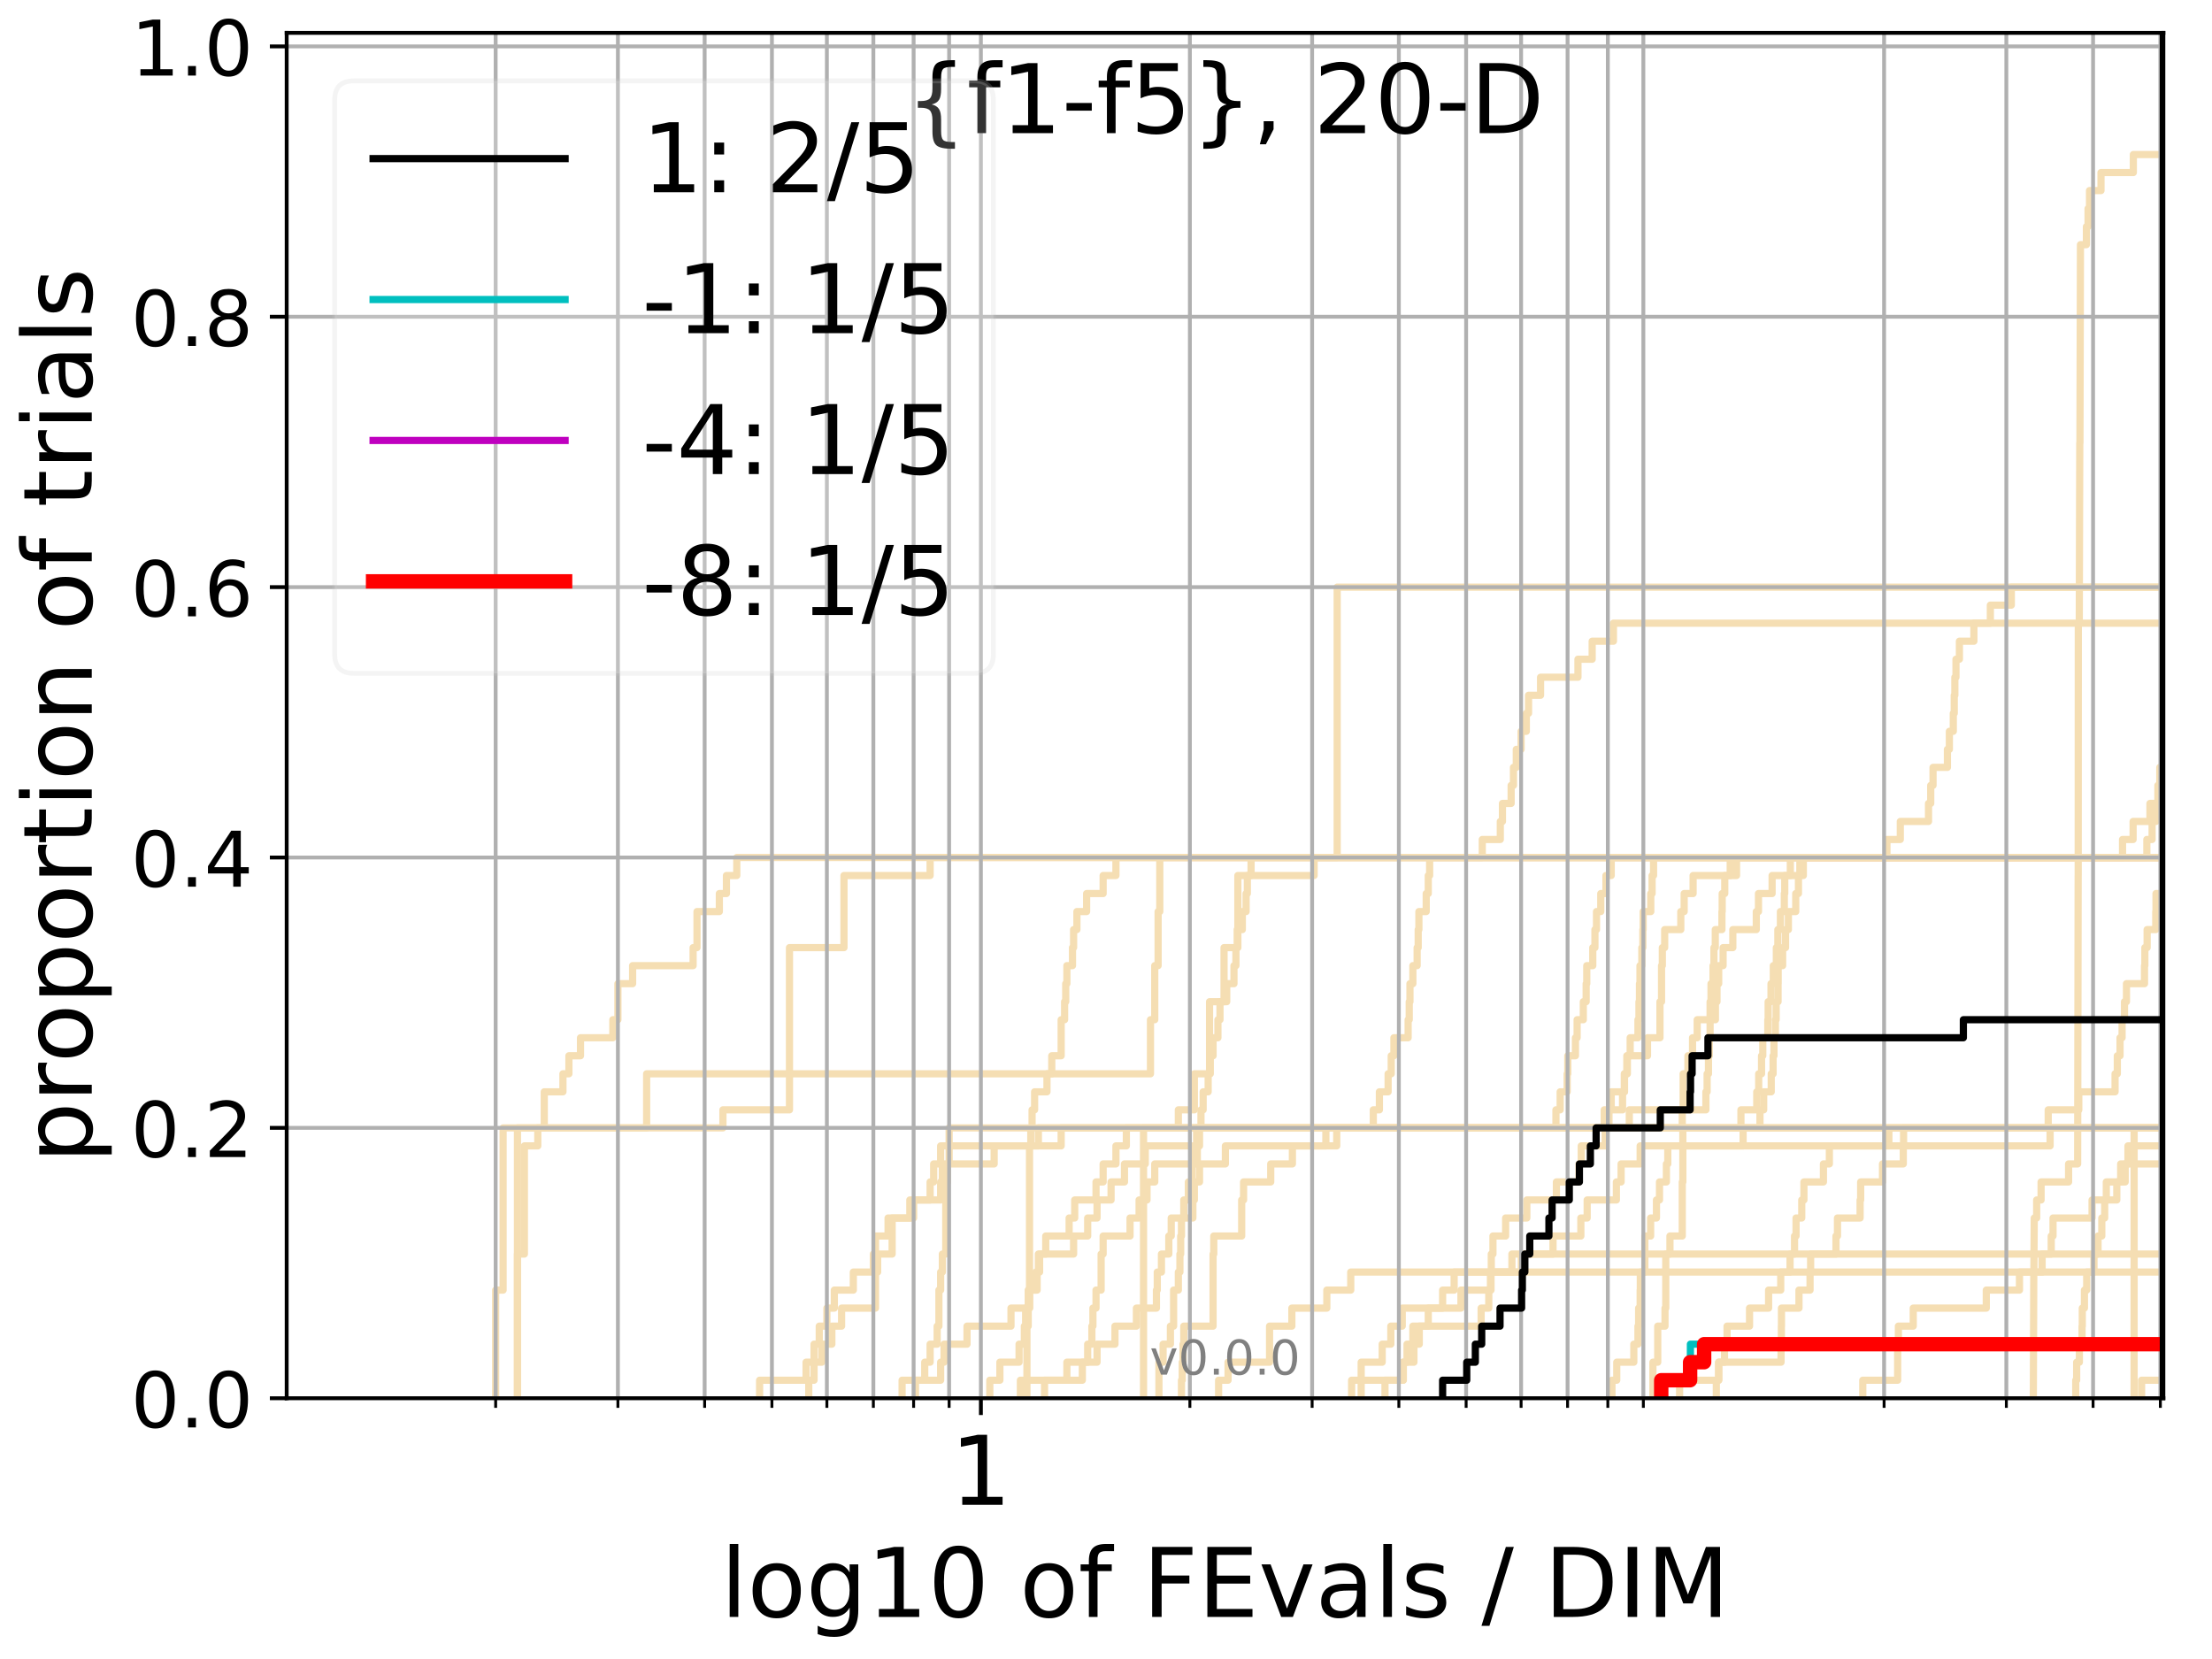 <?xml version="1.0" encoding="utf-8" standalone="no"?>
<!DOCTYPE svg PUBLIC "-//W3C//DTD SVG 1.1//EN"
  "http://www.w3.org/Graphics/SVG/1.1/DTD/svg11.dtd">
<!-- Created with matplotlib (http://matplotlib.org/) -->
<svg height="345.6pt" version="1.1" viewBox="0 0 460.8 345.6" width="460.8pt" xmlns="http://www.w3.org/2000/svg" xmlns:xlink="http://www.w3.org/1999/xlink">
 <defs>
  <style type="text/css">
*{stroke-linecap:butt;stroke-linejoin:round;}
  </style>
 </defs>
 <g id="figure_1">
  <g id="patch_1">
   <path d="M 0 345.6 
L 460.8 345.6 
L 460.8 0 
L 0 0 
z
" style="fill:#ffffff;"/>
  </g>
  <g id="axes_1">
   <g id="patch_2">
    <path d="M 59.72 291.28 
L 450.672 291.28 
L 450.672 6.845 
L 59.72 6.845 
z
" style="fill:#ffffff;"/>
   </g>
   <g id="line2d_1">
    <path clip-path="url(#p351b1a120d)" d="M 238.217 291.28 
L 238.217 287.525 
L 238.217 287.525 
L 238.217 283.77 
L 238.217 283.77 
L 238.217 280.015 
L 238.217 280.015 
L 238.217 276.26 
L 238.217 276.26 
L 238.217 272.505 
L 238.217 272.505 
L 238.217 268.751 
L 238.217 268.751 
L 238.217 264.996 
L 238.217 264.996 
L 238.217 261.241 
L 238.217 261.241 
L 238.217 257.486 
L 238.217 257.486 
L 238.217 253.731 
L 238.217 253.731 
L 238.217 249.976 
L 238.217 249.976 
L 238.217 246.221 
L 238.217 246.221 
L 238.217 242.466 
L 238.217 242.466 
L 238.217 238.711 
L 238.217 238.711 
L 238.217 234.956 
L 245.472 234.956 
L 245.472 231.201 
L 248.808 231.201 
L 248.808 227.446 
L 248.808 227.446 
L 248.808 223.692 
L 251.975 223.692 
L 251.975 219.937 
L 251.975 219.937 
L 251.975 216.182 
L 251.975 216.182 
L 251.975 212.427 
L 251.975 212.427 
L 251.975 208.672 
L 254.991 208.672 
L 254.991 204.917 
L 254.991 204.917 
L 254.991 201.162 
L 254.991 201.162 
L 254.991 197.407 
L 257.868 197.407 
L 257.868 193.652 
L 257.868 193.652 
L 257.868 189.897 
L 257.868 189.897 
L 257.868 186.142 
L 257.868 186.142 
L 257.868 182.387 
L 260.619 182.387 
L 260.619 178.633 
L 447.228 178.633 
L 447.228 174.878 
L 448.322 174.878 
L 448.322 171.123 
L 449.13 171.123 
L 449.13 167.368 
L 449.53 167.368 
L 449.53 163.613 
L 449.928 163.613 
L 449.928 159.858 
L 451.365 159.858 
L 451.365 156.103 
L 461.8 156.103 
" style="fill:none;stroke:#f5deb3;stroke-linecap:square;stroke-width:1.5;"/>
   </g>
   <g id="line2d_2">
    <path clip-path="url(#p351b1a120d)" d="M 444.571 291.28 
L 444.571 280.015 
L 444.571 280.015 
L 444.571 268.751 
L 444.578 268.751 
L 444.578 257.486 
L 444.578 257.486 
L 444.578 246.221 
L 444.578 246.221 
L 444.578 234.956 
L 461.8 234.956 
" style="fill:none;stroke:#f5deb3;stroke-linecap:square;stroke-width:1.5;"/>
   </g>
   <g id="line2d_3">
    <path clip-path="url(#p351b1a120d)" d="M 213.93 291.28 
L 213.93 287.525 
L 213.93 287.525 
L 213.93 283.77 
L 213.93 283.77 
L 213.93 280.015 
L 213.93 280.015 
L 213.93 276.26 
L 214.199 276.26 
L 214.199 272.505 
L 214.467 272.505 
L 214.467 268.751 
L 214.467 268.751 
L 214.467 264.996 
L 214.467 264.996 
L 214.467 261.241 
L 214.467 261.241 
L 214.467 257.486 
L 214.467 257.486 
L 214.467 253.731 
L 214.467 253.731 
L 214.467 249.976 
L 214.467 249.976 
L 214.467 246.221 
L 214.467 246.221 
L 214.467 242.466 
L 214.467 242.466 
L 214.467 238.711 
L 214.734 238.711 
L 214.734 234.956 
L 214.999 234.956 
L 214.999 231.201 
L 215.527 231.201 
L 215.527 227.446 
L 218.102 227.446 
L 218.102 223.692 
L 219.103 223.692 
L 219.103 219.937 
L 221.058 219.937 
L 221.058 216.182 
L 221.058 216.182 
L 221.058 212.427 
L 221.776 212.427 
L 221.776 208.672 
L 222.013 208.672 
L 222.013 204.917 
L 222.25 204.917 
L 222.25 201.162 
L 223.419 201.162 
L 223.419 197.407 
L 223.651 197.407 
L 223.651 193.652 
L 224.34 193.652 
L 224.34 189.897 
L 226.362 189.897 
L 226.362 186.142 
L 229.804 186.142 
L 229.804 182.387 
L 232.469 182.387 
L 232.469 178.633 
L 232.469 178.633 
L 232.469 178.633 
L 450.672 178.633 
" style="fill:none;stroke:#f5deb3;stroke-linecap:square;stroke-width:1.5;"/>
   </g>
   <g id="line2d_4">
    <path clip-path="url(#p351b1a120d)" d="M 168.48 291.28 
L 168.48 287.525 
L 169.582 287.525 
L 169.582 283.77 
L 171.199 283.77 
L 171.199 280.015 
L 173.293 280.015 
L 173.293 276.26 
L 175.319 276.26 
L 175.319 272.505 
L 182.384 272.505 
L 182.384 268.751 
L 182.384 268.751 
L 182.384 264.996 
L 182.828 264.996 
L 182.828 261.241 
L 185.85 261.241 
L 185.85 257.486 
L 185.85 257.486 
L 185.85 253.731 
L 189.533 253.731 
L 189.533 249.976 
L 193.761 249.976 
L 193.761 246.221 
L 194.499 246.221 
L 194.499 242.466 
L 195.952 242.466 
L 195.952 238.711 
L 221.058 238.711 
L 221.058 234.956 
L 335.177 234.956 
L 335.177 231.201 
L 338.006 231.201 
L 338.006 227.446 
L 338.416 227.446 
L 338.416 223.692 
L 338.897 223.692 
L 338.897 219.937 
L 339.594 219.937 
L 339.594 216.182 
L 341.213 216.182 
L 341.213 212.427 
L 341.426 212.427 
L 341.426 208.672 
L 341.532 208.672 
L 341.532 204.917 
L 341.638 204.917 
L 341.638 201.162 
L 342.025 201.162 
L 342.025 197.407 
L 342.235 197.407 
L 342.235 193.652 
L 342.305 193.652 
L 342.305 189.897 
L 343.89 189.897 
L 343.89 186.142 
L 344.162 186.142 
L 344.162 182.387 
L 344.466 182.387 
L 344.466 178.633 
L 461.8 178.633 
" style="fill:none;stroke:#f5deb3;stroke-linecap:square;stroke-width:1.5;"/>
   </g>
   <g id="line2d_5">
    <path clip-path="url(#p351b1a120d)" d="M 283.557 291.28 
L 283.557 287.525 
L 283.557 287.525 
L 283.557 283.77 
L 287.937 283.77 
L 287.937 280.015 
L 289.737 280.015 
L 289.737 276.26 
L 292.11 276.26 
L 292.11 272.505 
L 304.345 272.505 
L 304.345 268.751 
L 310.604 268.751 
L 310.604 264.996 
L 310.662 264.996 
L 310.662 261.241 
L 311.008 261.241 
L 311.008 257.486 
L 313.652 257.486 
L 313.652 253.731 
L 318.066 253.731 
L 318.066 249.976 
L 324.225 249.976 
L 324.225 246.221 
L 328.932 246.221 
L 328.932 242.466 
L 329.406 242.466 
L 329.406 238.711 
L 334.39 238.711 
L 334.39 234.956 
L 350.446 234.956 
L 350.446 231.201 
L 355.37 231.201 
L 355.37 227.446 
L 355.624 227.446 
L 355.624 223.692 
L 355.906 223.692 
L 355.906 219.937 
L 356.075 219.937 
L 356.075 216.182 
L 356.243 216.182 
L 356.243 212.427 
L 356.243 212.427 
L 356.243 208.672 
L 356.438 208.672 
L 356.438 204.917 
L 356.855 204.917 
L 356.855 201.162 
L 357.048 201.162 
L 357.048 197.407 
L 357.324 197.407 
L 357.324 193.652 
L 358.71 193.652 
L 358.71 189.897 
L 358.764 189.897 
L 358.764 186.142 
L 359.299 186.142 
L 359.299 182.387 
L 360.434 182.387 
L 360.434 178.633 
L 461.8 178.633 
" style="fill:none;stroke:#f5deb3;stroke-linecap:square;stroke-width:1.5;"/>
   </g>
   <g id="line2d_6"/>
   <g id="line2d_7">
    <path clip-path="url(#p351b1a120d)" d="M 212.568 291.28 
L 212.568 287.525 
L 225.471 287.525 
L 225.471 283.77 
L 226.583 283.77 
L 226.583 280.015 
L 227.458 280.015 
L 227.458 276.26 
L 227.675 276.26 
L 227.675 272.505 
L 228.322 272.505 
L 228.322 268.751 
L 229.384 268.751 
L 229.384 264.996 
L 229.384 264.996 
L 229.384 261.241 
L 229.804 261.241 
L 229.804 257.486 
L 235.409 257.486 
L 235.409 253.731 
L 237.295 253.731 
L 237.295 249.976 
L 238.946 249.976 
L 238.946 246.221 
L 240.554 246.221 
L 240.554 242.466 
L 249.424 242.466 
L 249.424 238.711 
L 249.424 238.711 
L 249.424 234.956 
L 366.632 234.956 
L 366.632 231.201 
L 367.409 231.201 
L 367.409 227.446 
L 368.981 227.446 
L 368.981 223.692 
L 369.368 223.692 
L 369.368 219.937 
L 369.549 219.937 
L 369.549 216.182 
L 369.842 216.182 
L 369.842 212.427 
L 370 212.427 
L 370 208.672 
L 370.403 208.672 
L 370.403 204.917 
L 370.425 204.917 
L 370.425 201.162 
L 371.355 201.162 
L 371.355 197.407 
L 371.968 197.407 
L 371.968 193.652 
L 372.553 193.652 
L 372.553 189.897 
L 374.087 189.897 
L 374.087 186.142 
L 374.653 186.142 
L 374.653 182.387 
L 374.944 182.387 
L 374.944 178.633 
L 461.8 178.633 
" style="fill:none;stroke:#f5deb3;stroke-linecap:square;stroke-width:1.5;"/>
   </g>
   <g id="line2d_8">
    <path clip-path="url(#p351b1a120d)" d="M 0 0 
" style="fill:none;stroke:#f5deb3;stroke-linecap:square;stroke-width:1.5;"/>
   </g>
   <g id="line2d_9">
    <path clip-path="url(#p351b1a120d)" d="M 206.195 291.28 
L 206.195 287.525 
L 208.294 287.525 
L 208.294 283.77 
L 212.292 283.77 
L 212.292 280.015 
L 213.389 280.015 
L 213.389 276.26 
L 213.66 276.26 
L 213.66 272.505 
L 214.467 272.505 
L 214.467 268.751 
L 216.051 268.751 
L 216.051 264.996 
L 216.311 264.996 
L 216.311 261.241 
L 217.849 261.241 
L 217.849 257.486 
L 222.72 257.486 
L 222.72 253.731 
L 223.881 253.731 
L 223.881 249.976 
L 228.322 249.976 
L 228.322 246.221 
L 229.804 246.221 
L 229.804 242.466 
L 232.469 242.466 
L 232.469 238.711 
L 234.638 238.711 
L 234.638 234.956 
L 362.67 234.956 
L 362.67 231.201 
L 365.964 231.201 
L 365.964 227.446 
L 366.37 227.446 
L 366.37 223.692 
L 366.962 223.692 
L 366.962 219.937 
L 367.221 219.937 
L 367.221 216.182 
L 368.269 216.182 
L 368.269 212.427 
L 368.338 212.427 
L 368.338 208.672 
L 368.935 208.672 
L 368.935 204.917 
L 369.413 204.917 
L 369.413 201.162 
L 370.045 201.162 
L 370.045 197.407 
L 370.358 197.407 
L 370.358 193.652 
L 370.892 193.652 
L 370.892 189.897 
L 371.706 189.897 
L 371.706 186.142 
L 371.794 186.142 
L 371.794 182.387 
L 375.667 182.387 
L 375.667 178.633 
L 461.8 178.633 
" style="fill:none;stroke:#f5deb3;stroke-linecap:square;stroke-width:1.5;"/>
   </g>
   <g id="line2d_10">
    <path clip-path="url(#p351b1a120d)" d="M 253.859 291.28 
L 253.859 287.525 
L 255.826 287.525 
L 255.826 283.77 
L 264.472 283.77 
L 264.472 280.015 
L 264.472 280.015 
L 264.472 276.26 
L 269.118 276.26 
L 269.118 272.505 
L 276.403 272.505 
L 276.403 268.751 
L 281.385 268.751 
L 281.385 264.996 
L 451.903 264.996 
L 451.903 261.241 
L 452.056 261.241 
L 452.056 257.486 
L 452.28 257.486 
L 452.28 253.731 
L 452.516 253.731 
L 452.516 249.976 
L 452.534 249.976 
L 452.534 246.221 
L 453.368 246.221 
L 453.368 242.466 
L 454.067 242.466 
L 454.067 238.711 
L 461.8 238.711 
" style="fill:none;stroke:#f5deb3;stroke-linecap:square;stroke-width:1.5;"/>
   </g>
   <g id="line2d_11">
    <path clip-path="url(#p351b1a120d)" d="M 158.24 291.28 
L 158.24 287.525 
L 167.922 287.525 
L 167.922 283.77 
L 169.582 283.77 
L 169.582 280.015 
L 170.665 280.015 
L 170.665 276.26 
L 172.255 276.26 
L 172.255 272.505 
L 173.806 272.505 
L 173.806 268.751 
L 177.764 268.751 
L 177.764 264.996 
L 181.937 264.996 
L 181.937 261.241 
L 182.384 261.241 
L 182.384 257.486 
L 185.001 257.486 
L 185.001 253.731 
L 190.323 253.731 
L 190.323 249.976 
L 195.952 249.976 
L 195.952 246.221 
L 196.31 246.221 
L 196.31 242.466 
L 207.103 242.466 
L 207.103 238.711 
L 216.311 238.711 
L 216.311 234.956 
L 324.131 234.956 
L 324.131 231.201 
L 325.011 231.201 
L 325.011 227.446 
L 326.465 227.446 
L 326.465 223.692 
L 326.6 223.692 
L 326.6 219.937 
L 328.194 219.937 
L 328.194 216.182 
L 328.542 216.182 
L 328.542 212.427 
L 329.833 212.427 
L 329.833 208.672 
L 330.426 208.672 
L 330.426 204.917 
L 330.553 204.917 
L 330.553 201.162 
L 331.803 201.162 
L 331.803 197.407 
L 332.255 197.407 
L 332.255 193.652 
L 332.582 193.652 
L 332.582 189.897 
L 333.472 189.897 
L 333.472 186.142 
L 334.548 186.142 
L 334.548 182.387 
L 335.645 182.387 
L 335.645 178.633 
L 335.645 178.633 
L 335.645 178.633 
L 450.672 178.633 
" style="fill:none;stroke:#f5deb3;stroke-linecap:square;stroke-width:1.5;"/>
   </g>
   <g id="line2d_12">
    <path clip-path="url(#p351b1a120d)" d="M 107.797 291.28 
L 107.797 287.525 
L 107.797 287.525 
L 107.797 283.77 
L 107.797 283.77 
L 107.797 280.015 
L 107.797 280.015 
L 107.797 276.26 
L 107.797 276.26 
L 107.797 272.505 
L 107.797 272.505 
L 107.797 268.751 
L 107.797 268.751 
L 107.797 264.996 
L 107.797 264.996 
L 107.797 261.241 
L 107.797 261.241 
L 107.797 257.486 
L 107.797 257.486 
L 107.797 253.731 
L 107.797 253.731 
L 107.797 249.976 
L 107.797 249.976 
L 107.797 246.221 
L 107.797 246.221 
L 107.797 242.466 
L 107.797 242.466 
L 107.797 238.711 
L 107.797 238.711 
L 107.797 234.956 
L 150.597 234.956 
L 150.597 231.201 
L 164.464 231.201 
L 164.464 227.446 
L 164.464 227.446 
L 164.464 223.692 
L 164.464 223.692 
L 164.464 219.937 
L 164.464 219.937 
L 164.464 216.182 
L 164.464 216.182 
L 164.464 212.427 
L 164.464 212.427 
L 164.464 208.672 
L 164.464 208.672 
L 164.464 204.917 
L 164.464 204.917 
L 164.464 201.162 
L 164.464 201.162 
L 164.464 197.407 
L 175.816 197.407 
L 175.816 193.652 
L 175.816 193.652 
L 175.816 189.897 
L 175.816 189.897 
L 175.816 186.142 
L 175.816 186.142 
L 175.816 182.387 
L 193.761 182.387 
L 193.761 178.633 
L 442.162 178.633 
L 442.162 174.878 
L 444.365 174.878 
L 444.365 171.123 
L 447.875 171.123 
L 447.875 167.368 
L 456.141 167.368 
L 456.141 163.613 
L 456.289 163.613 
L 456.289 159.858 
L 457.243 159.858 
L 457.243 156.103 
L 458.501 156.103 
L 458.501 152.348 
L 458.753 152.348 
L 458.753 148.593 
L 459.097 148.593 
L 459.097 144.838 
L 459.417 144.838 
L 459.417 141.083 
L 459.665 141.083 
L 459.665 137.329 
L 459.778 137.329 
L 459.778 133.574 
L 459.891 133.574 
L 459.891 129.819 
L 460.004 129.819 
L 460.004 126.064 
L 461.8 126.064 
" style="fill:none;stroke:#f5deb3;stroke-linecap:square;stroke-width:1.5;"/>
   </g>
   <g id="line2d_13">
    <path clip-path="url(#p351b1a120d)" d="M 344.331 291.28 
L 344.331 287.525 
L 344.331 287.525 
L 344.331 283.77 
L 345.337 283.77 
L 345.337 280.015 
L 345.337 280.015 
L 345.337 276.26 
L 346.849 276.26 
L 346.849 272.505 
L 347.011 272.505 
L 347.011 268.751 
L 347.011 268.751 
L 347.011 264.996 
L 347.011 264.996 
L 347.011 261.241 
L 347.88 261.241 
L 347.88 257.486 
L 350.446 257.486 
L 350.446 253.731 
L 350.446 253.731 
L 350.446 249.976 
L 350.446 249.976 
L 350.446 246.221 
L 350.569 246.221 
L 350.569 242.466 
L 350.569 242.466 
L 350.569 238.711 
L 350.569 238.711 
L 350.569 234.956 
L 350.569 234.956 
L 350.569 234.956 
L 450.672 234.956 
" style="fill:none;stroke:#f5deb3;stroke-linecap:square;stroke-width:1.5;"/>
   </g>
   <g id="line2d_14">
    <path clip-path="url(#p351b1a120d)" d="M 190.715 291.28 
L 190.715 287.525 
L 192.636 287.525 
L 192.636 283.77 
L 193.761 283.77 
L 193.761 280.015 
L 195.23 280.015 
L 195.23 276.26 
L 195.592 276.26 
L 195.592 272.505 
L 195.592 272.505 
L 195.592 268.751 
L 195.952 268.751 
L 195.952 264.996 
L 196.31 264.996 
L 196.31 261.241 
L 197.019 261.241 
L 197.019 257.486 
L 197.019 257.486 
L 197.019 253.731 
L 197.019 253.731 
L 197.019 249.976 
L 197.019 249.976 
L 197.019 246.221 
L 197.371 246.221 
L 197.371 242.466 
L 197.721 242.466 
L 197.721 238.711 
L 197.721 238.711 
L 197.721 234.956 
L 286.085 234.956 
L 286.085 231.201 
L 287.354 231.201 
L 287.354 227.446 
L 289.17 227.446 
L 289.17 223.692 
L 289.817 223.692 
L 289.817 219.937 
L 290.378 219.937 
L 290.378 216.182 
L 293.34 216.182 
L 293.34 212.427 
L 293.568 212.427 
L 293.568 208.672 
L 293.72 208.672 
L 293.72 204.917 
L 294.322 204.917 
L 294.322 201.162 
L 295.215 201.162 
L 295.215 197.407 
L 295.436 197.407 
L 295.436 193.652 
L 295.583 193.652 
L 295.583 189.897 
L 297.107 189.897 
L 297.107 186.142 
L 297.536 186.142 
L 297.536 182.387 
L 297.82 182.387 
L 297.82 178.633 
L 308.785 178.633 
L 308.785 174.878 
L 312.54 174.878 
L 312.54 171.123 
L 312.987 171.123 
L 312.987 167.368 
L 314.798 167.368 
L 314.798 163.613 
L 315.283 163.613 
L 315.283 159.858 
L 315.871 159.858 
L 315.871 156.103 
L 316.873 156.103 
L 316.873 152.348 
L 317.963 152.348 
L 317.963 148.593 
L 318.424 148.593 
L 318.424 144.838 
L 320.927 144.838 
L 320.927 141.083 
L 328.716 141.083 
L 328.716 137.329 
L 331.679 137.329 
L 331.679 133.574 
L 336.109 133.574 
L 336.109 129.819 
L 461.8 129.819 
" style="fill:none;stroke:#f5deb3;stroke-linecap:square;stroke-width:1.5;"/>
   </g>
   <g id="line2d_15"/>
   <g id="line2d_16">
    <path clip-path="url(#p351b1a120d)" d="M 357.543 291.28 
L 357.543 287.525 
L 358.062 287.525 
L 358.062 283.77 
L 359.246 283.77 
L 359.246 280.015 
L 359.777 280.015 
L 359.777 276.26 
L 364.461 276.26 
L 364.461 272.505 
L 368.43 272.505 
L 368.43 268.751 
L 370.958 268.751 
L 370.958 264.996 
L 372.897 264.996 
L 372.897 261.241 
L 373.834 261.241 
L 373.834 257.486 
L 374.15 257.486 
L 374.15 253.731 
L 375.337 253.731 
L 375.337 249.976 
L 375.79 249.976 
L 375.79 246.221 
L 379.855 246.221 
L 379.855 242.466 
L 381.091 242.466 
L 381.091 238.711 
L 393.488 238.711 
L 393.488 234.956 
L 461.8 234.956 
L 461.8 234.956 
" style="fill:none;stroke:#f5deb3;stroke-linecap:square;stroke-width:1.5;"/>
   </g>
   <g id="line2d_17">
    <path clip-path="url(#p351b1a120d)" d="M 388.051 291.28 
L 388.051 287.525 
L 395.316 287.525 
L 395.316 283.77 
L 395.316 283.77 
L 395.316 280.015 
L 395.466 280.015 
L 395.466 276.26 
L 398.563 276.26 
L 398.563 272.505 
L 413.781 272.505 
L 413.781 268.751 
L 420.692 268.751 
L 420.692 264.996 
L 425.411 264.996 
L 425.411 261.241 
L 427.306 261.241 
L 427.306 257.486 
L 427.684 257.486 
L 427.684 253.731 
L 435.814 253.731 
L 435.814 249.976 
L 438.783 249.976 
L 438.783 246.221 
L 442.715 246.221 
L 442.715 242.466 
L 454.723 242.466 
L 454.723 238.711 
L 460.452 238.711 
L 460.452 234.956 
L 461.8 234.956 
" style="fill:none;stroke:#f5deb3;stroke-linecap:square;stroke-width:1.5;"/>
   </g>
   <g id="line2d_18">
    <path clip-path="url(#p351b1a120d)" d="M 107.797 291.28 
L 107.797 287.525 
L 107.797 287.525 
L 107.797 283.77 
L 107.797 283.77 
L 107.797 280.015 
L 107.797 280.015 
L 107.797 276.26 
L 107.797 276.26 
L 107.797 272.505 
L 107.797 272.505 
L 107.797 268.751 
L 107.797 268.751 
L 107.797 264.996 
L 107.797 264.996 
L 107.797 261.241 
L 109.241 261.241 
L 109.241 257.486 
L 109.241 257.486 
L 109.241 253.731 
L 109.241 253.731 
L 109.241 249.976 
L 109.241 249.976 
L 109.241 246.221 
L 109.241 246.221 
L 109.241 242.466 
L 109.241 242.466 
L 109.241 238.711 
L 112.033 238.711 
L 112.033 234.956 
L 113.383 234.956 
L 113.383 231.201 
L 113.383 231.201 
L 113.383 227.446 
L 117.269 227.446 
L 117.269 223.692 
L 118.513 223.692 
L 118.513 219.937 
L 120.929 219.937 
L 120.929 216.182 
L 127.665 216.182 
L 127.665 212.427 
L 128.721 212.427 
L 128.721 208.672 
L 128.721 208.672 
L 128.721 204.917 
L 131.785 204.917 
L 131.785 201.162 
L 144.388 201.162 
L 144.388 197.407 
L 145.199 197.407 
L 145.199 193.652 
L 145.199 193.652 
L 145.199 189.897 
L 149.853 189.897 
L 149.853 186.142 
L 151.331 186.142 
L 151.331 182.387 
L 153.485 182.387 
L 153.485 178.633 
L 461.8 178.633 
" style="fill:none;stroke:#f5deb3;stroke-linecap:square;stroke-width:1.5;"/>
   </g>
   <g id="line2d_19">
    <path clip-path="url(#p351b1a120d)" d="M 446.135 291.28 
L 446.135 287.525 
L 454.079 287.525 
L 454.079 283.77 
L 457.911 283.77 
L 457.911 280.015 
L 459.681 280.015 
L 459.681 276.26 
L 461.408 276.26 
L 461.408 272.505 
L 461.8 272.505 
" style="fill:none;stroke:#f5deb3;stroke-linecap:square;stroke-width:1.5;"/>
   </g>
   <g id="line2d_20">
    <path clip-path="url(#p351b1a120d)" d="M 187.923 291.28 
L 187.923 287.525 
L 195.952 287.525 
L 195.952 283.77 
L 196.665 283.77 
L 196.665 280.015 
L 201.447 280.015 
L 201.447 276.26 
L 210.609 276.26 
L 210.609 272.505 
L 214.199 272.505 
L 214.199 268.751 
L 215.79 268.751 
L 215.79 264.996 
L 216.57 264.996 
L 216.57 261.241 
L 223.651 261.241 
L 223.651 257.486 
L 226.583 257.486 
L 226.583 253.731 
L 228.536 253.731 
L 228.536 249.976 
L 231.457 249.976 
L 231.457 246.221 
L 234.249 246.221 
L 234.249 242.466 
L 238.583 242.466 
L 238.583 238.711 
L 249.27 238.711 
L 249.27 234.956 
L 334.192 234.956 
L 334.192 231.201 
L 335.645 231.201 
L 335.645 227.446 
L 338.379 227.446 
L 338.379 223.692 
L 339.008 223.692 
L 339.008 219.937 
L 343.206 219.937 
L 343.206 216.182 
L 345.801 216.182 
L 345.801 212.427 
L 345.801 212.427 
L 345.801 208.672 
L 346.131 208.672 
L 346.131 204.917 
L 346.131 204.917 
L 346.131 201.162 
L 346.295 201.162 
L 346.295 197.407 
L 346.784 197.407 
L 346.784 193.652 
L 350.139 193.652 
L 350.139 189.897 
L 350.844 189.897 
L 350.844 186.142 
L 352.705 186.142 
L 352.705 182.387 
L 361.754 182.387 
L 361.754 178.633 
L 458.655 178.633 
L 458.655 174.878 
L 459.08 174.878 
L 459.08 171.123 
L 461.8 171.123 
" style="fill:none;stroke:#f5deb3;stroke-linecap:square;stroke-width:1.5;"/>
   </g>
   <g id="line2d_21">
    <path clip-path="url(#p351b1a120d)" d="M 423.581 291.28 
L 423.677 264.996 
L 423.696 264.996 
L 423.772 253.731 
L 424.276 253.731 
L 424.276 249.976 
L 425.197 249.976 
L 425.197 246.221 
L 430.925 246.221 
L 430.925 242.466 
L 432.813 242.466 
L 432.92 182.387 
L 432.928 182.387 
L 432.953 129.819 
L 433.15 129.819 
L 433.257 92.27 
L 433.29 92.27 
L 433.396 50.965 
L 434.637 50.965 
L 434.637 47.211 
L 434.981 47.211 
L 434.981 43.456 
L 435.284 43.456 
L 435.284 39.701 
L 437.676 39.701 
L 437.676 35.946 
L 444.414 35.946 
L 444.414 32.191 
L 444.414 32.191 
L 450.672 32.191 
L 450.672 32.191 
" style="fill:none;stroke:#f5deb3;stroke-linecap:square;stroke-width:1.5;"/>
   </g>
   <g id="line2d_22">
    <path clip-path="url(#p351b1a120d)" d="M 217.595 291.28 
L 217.595 287.525 
L 222.25 287.525 
L 222.25 283.77 
L 228.536 283.77 
L 228.536 280.015 
L 232.268 280.015 
L 232.268 276.26 
L 236.735 276.26 
L 236.735 272.505 
L 240.906 272.505 
L 240.906 268.751 
L 241.081 268.751 
L 241.081 264.996 
L 241.95 264.996 
L 241.95 261.241 
L 243.484 261.241 
L 243.484 257.486 
L 243.987 257.486 
L 243.987 253.731 
L 248.498 253.731 
L 248.498 249.976 
L 248.808 249.976 
L 248.808 246.221 
L 249.882 246.221 
L 249.882 242.466 
L 255.271 242.466 
L 255.271 238.711 
L 276.204 238.711 
L 276.204 234.956 
L 339.411 234.956 
L 339.411 231.201 
L 350.63 231.201 
L 350.63 227.446 
L 350.63 227.446 
L 350.63 223.692 
L 351.631 223.692 
L 351.631 219.937 
L 352.587 219.937 
L 352.587 216.182 
L 353.558 216.182 
L 353.558 212.427 
L 357.351 212.427 
L 357.351 208.672 
L 357.68 208.672 
L 357.68 204.917 
L 358.035 204.917 
L 358.035 201.162 
L 358.952 201.162 
L 358.952 197.407 
L 360.981 197.407 
L 360.981 193.652 
L 365.869 193.652 
L 365.869 189.897 
L 366.323 189.897 
L 366.323 186.142 
L 369.163 186.142 
L 369.163 182.387 
L 372.961 182.387 
L 372.961 178.633 
L 393.085 178.633 
L 393.085 174.878 
L 395.869 174.878 
L 395.869 171.123 
L 401.745 171.123 
L 401.745 167.368 
L 402.205 167.368 
L 402.205 163.613 
L 402.687 163.613 
L 402.687 159.858 
L 405.684 159.858 
L 405.684 156.103 
L 406.09 156.103 
L 406.09 152.348 
L 406.907 152.348 
L 406.907 148.593 
L 407.106 148.593 
L 407.106 144.838 
L 407.231 144.838 
L 407.231 141.083 
L 407.466 141.083 
L 407.466 137.329 
L 408.18 137.329 
L 408.18 133.574 
L 411.2 133.574 
L 411.2 129.819 
L 414.626 129.819 
L 414.626 126.064 
L 418.996 126.064 
L 418.996 122.309 
L 418.996 122.309 
L 418.996 122.309 
L 450.672 122.309 
" style="fill:none;stroke:#f5deb3;stroke-linecap:square;stroke-width:1.5;"/>
   </g>
   <g id="line2d_23">
    <path clip-path="url(#p351b1a120d)" d="M 281.568 291.28 
L 281.568 287.525 
L 292.265 287.525 
L 292.265 283.77 
L 294.547 283.77 
L 294.547 280.015 
L 295.657 280.015 
L 295.657 276.26 
L 297.536 276.26 
L 297.536 272.505 
L 300.526 272.505 
L 300.526 268.751 
L 302.924 268.751 
L 302.924 264.996 
L 316.926 264.996 
L 316.926 261.241 
L 461.8 261.241 
" style="fill:none;stroke:#f5deb3;stroke-linecap:square;stroke-width:1.5;"/>
   </g>
   <g id="line2d_24">
    <path clip-path="url(#p351b1a120d)" d="M 349.892 291.28 
L 349.892 287.525 
L 358.007 287.525 
L 358.007 283.77 
L 371.025 283.77 
L 371.025 280.015 
L 371.091 280.015 
L 371.091 276.26 
L 371.113 276.26 
L 371.113 272.505 
L 374.757 272.505 
L 374.757 268.751 
L 377.067 268.751 
L 377.067 264.996 
L 377.187 264.996 
L 377.187 261.241 
L 382.468 261.241 
L 382.468 257.486 
L 382.781 257.486 
L 382.781 253.731 
L 387.493 253.731 
L 387.493 249.976 
L 387.612 249.976 
L 387.612 246.221 
L 392.161 246.221 
L 392.161 242.466 
L 396.491 242.466 
L 396.491 238.711 
L 396.55 238.711 
L 396.55 234.956 
L 461.8 234.956 
" style="fill:none;stroke:#f5deb3;stroke-linecap:square;stroke-width:1.5;"/>
   </g>
   <g id="line2d_25">
    <path clip-path="url(#p351b1a120d)" d="M 288.516 291.28 
L 288.516 287.525 
L 292.343 287.525 
L 292.343 283.77 
L 293.111 283.77 
L 293.111 280.015 
L 294.322 280.015 
L 294.322 276.26 
L 308.547 276.26 
L 308.547 272.505 
L 310.14 272.505 
L 310.14 268.751 
L 310.488 268.751 
L 310.488 264.996 
L 314.96 264.996 
L 314.96 261.241 
L 323.522 261.241 
L 323.522 257.486 
L 329.32 257.486 
L 329.32 253.731 
L 330.637 253.731 
L 330.637 249.976 
L 336.722 249.976 
L 336.722 246.221 
L 337.706 246.221 
L 337.706 242.466 
L 341.673 242.466 
L 341.673 238.711 
L 427.071 238.711 
L 427.071 234.956 
L 461.8 234.956 
" style="fill:none;stroke:#f5deb3;stroke-linecap:square;stroke-width:1.5;"/>
   </g>
   <g id="line2d_26">
    <path clip-path="url(#p351b1a120d)" d="M 335.8 291.28 
L 335.8 287.525 
L 336.798 287.525 
L 336.798 283.77 
L 340.354 283.77 
L 340.354 280.015 
L 341.213 280.015 
L 341.213 276.26 
L 341.355 276.26 
L 341.355 272.505 
L 341.673 272.505 
L 341.673 268.751 
L 341.708 268.751 
L 341.708 264.996 
L 342.653 264.996 
L 342.653 261.241 
L 342.653 261.241 
L 342.653 257.486 
L 343.856 257.486 
L 343.856 253.731 
L 345.071 253.731 
L 345.071 249.976 
L 345.702 249.976 
L 345.702 246.221 
L 347.141 246.221 
L 347.141 242.466 
L 347.431 242.466 
L 347.431 238.711 
L 363.122 238.711 
L 363.122 234.956 
L 426.681 234.956 
L 426.681 231.201 
L 433.052 231.201 
L 433.052 227.446 
L 440.605 227.446 
L 440.605 223.692 
L 441.077 223.692 
L 441.077 219.937 
L 441.64 219.937 
L 441.64 216.182 
L 442.069 216.182 
L 442.069 212.427 
L 442.573 212.427 
L 442.573 208.672 
L 442.982 208.672 
L 442.982 204.917 
L 446.74 204.917 
L 446.74 201.162 
L 446.813 201.162 
L 446.813 197.407 
L 447.287 197.407 
L 447.287 193.652 
L 449.085 193.652 
L 449.085 189.897 
L 449.136 189.897 
L 449.136 186.142 
L 453.695 186.142 
L 453.695 182.387 
L 454.09 182.387 
L 454.09 178.633 
L 461.8 178.633 
" style="fill:none;stroke:#f5deb3;stroke-linecap:square;stroke-width:1.5;"/>
   </g>
   <g id="line2d_27">
    <path clip-path="url(#p351b1a120d)" d="M 432.415 291.28 
L 432.415 287.525 
L 432.606 287.525 
L 432.606 283.77 
L 433.175 283.77 
L 433.175 280.015 
L 433.731 280.015 
L 433.731 276.26 
L 433.78 276.26 
L 433.78 272.505 
L 434.226 272.505 
L 434.226 268.751 
L 434.701 268.751 
L 434.701 264.996 
L 436.214 264.996 
L 436.214 261.241 
L 437.061 261.241 
L 437.061 257.486 
L 437.844 257.486 
L 437.844 253.731 
L 438.444 253.731 
L 438.444 249.976 
L 440.968 249.976 
L 440.968 246.221 
L 441.776 246.221 
L 441.776 242.466 
L 443.291 242.466 
L 443.291 238.711 
L 461.8 238.711 
" style="fill:none;stroke:#f5deb3;stroke-linecap:square;stroke-width:1.5;"/>
   </g>
   <g id="line2d_28">
    <path clip-path="url(#p351b1a120d)" d="M 246.122 291.28 
L 246.122 287.525 
L 246.283 287.525 
L 246.283 283.77 
L 246.444 283.77 
L 246.444 280.015 
L 246.604 280.015 
L 246.604 276.26 
L 252.707 276.26 
L 252.707 272.505 
L 252.707 272.505 
L 252.707 268.751 
L 252.707 268.751 
L 252.707 264.996 
L 252.707 264.996 
L 252.707 261.241 
L 252.852 261.241 
L 252.852 257.486 
L 258.666 257.486 
L 258.666 253.731 
L 258.666 253.731 
L 258.666 249.976 
L 259.062 249.976 
L 259.062 246.221 
L 264.713 246.221 
L 264.713 242.466 
L 269.23 242.466 
L 269.23 238.711 
L 278.463 238.711 
L 278.463 234.956 
L 461.8 234.956 
" style="fill:none;stroke:#f5deb3;stroke-linecap:square;stroke-width:1.5;"/>
   </g>
   <g id="line2d_29">
    <path clip-path="url(#p351b1a120d)" d="M 103.254 291.28 
L 103.254 287.525 
L 103.254 287.525 
L 103.254 283.77 
L 103.254 283.77 
L 103.254 280.015 
L 103.254 280.015 
L 103.254 276.26 
L 103.254 276.26 
L 103.254 272.505 
L 103.254 272.505 
L 103.254 268.751 
L 104.805 268.751 
L 104.805 264.996 
L 104.805 264.996 
L 104.805 261.241 
L 104.805 261.241 
L 104.805 257.486 
L 104.805 257.486 
L 104.805 253.731 
L 104.805 253.731 
L 104.805 249.976 
L 104.805 249.976 
L 104.805 246.221 
L 104.805 246.221 
L 104.805 242.466 
L 104.805 242.466 
L 104.805 238.711 
L 104.805 238.711 
L 104.805 234.956 
L 134.707 234.956 
L 134.707 231.201 
L 134.707 231.201 
L 134.707 227.446 
L 134.707 227.446 
L 134.707 223.692 
L 239.665 223.692 
L 239.665 219.937 
L 239.665 219.937 
L 239.665 216.182 
L 239.665 216.182 
L 239.665 212.427 
L 240.554 212.427 
L 240.554 208.672 
L 240.554 208.672 
L 240.554 204.917 
L 240.554 204.917 
L 240.554 201.162 
L 241.256 201.162 
L 241.256 197.407 
L 241.256 197.407 
L 241.256 193.652 
L 241.256 193.652 
L 241.256 189.897 
L 241.604 189.897 
L 241.604 186.142 
L 241.604 186.142 
L 241.604 182.387 
L 241.604 182.387 
L 241.604 178.633 
L 241.604 178.633 
L 241.604 178.633 
L 450.672 178.633 
" style="fill:none;stroke:#f5deb3;stroke-linecap:square;stroke-width:1.5;"/>
   </g>
   <g id="line2d_30">
    <path clip-path="url(#p351b1a120d)" d="M 241.43 291.28 
L 241.43 287.525 
L 241.43 287.525 
L 241.43 283.77 
L 242.294 283.77 
L 242.294 280.015 
L 243.819 280.015 
L 243.819 276.26 
L 244.486 276.26 
L 244.486 272.505 
L 244.486 272.505 
L 244.486 268.751 
L 245.472 268.751 
L 245.472 264.996 
L 245.798 264.996 
L 245.798 261.241 
L 245.96 261.241 
L 245.96 257.486 
L 246.122 257.486 
L 246.122 253.731 
L 246.604 253.731 
L 246.604 249.976 
L 247.558 249.976 
L 247.558 246.221 
L 248.342 246.221 
L 248.342 242.466 
L 248.498 242.466 
L 248.498 238.711 
L 249.882 238.711 
L 249.882 234.956 
L 250.185 234.956 
L 250.185 231.201 
L 250.637 231.201 
L 250.637 227.446 
L 251.681 227.446 
L 251.681 223.692 
L 252.122 223.692 
L 252.122 219.937 
L 252.707 219.937 
L 252.707 216.182 
L 253.716 216.182 
L 253.716 212.427 
L 254.144 212.427 
L 254.144 208.672 
L 255.549 208.672 
L 255.549 204.917 
L 257.059 204.917 
L 257.059 201.162 
L 257.465 201.162 
L 257.465 197.407 
L 257.734 197.407 
L 257.734 193.652 
L 258.798 193.652 
L 258.798 189.897 
L 259.585 189.897 
L 259.585 186.142 
L 259.845 186.142 
L 259.845 182.387 
L 273.756 182.387 
L 273.756 178.633 
L 278.559 178.633 
L 278.559 174.878 
L 278.559 174.878 
L 278.559 171.123 
L 278.559 171.123 
L 278.559 167.368 
L 278.559 167.368 
L 278.559 163.613 
L 278.559 163.613 
L 278.559 159.858 
L 278.559 159.858 
L 278.559 156.103 
L 278.559 156.103 
L 278.559 152.348 
L 278.559 152.348 
L 278.559 148.593 
L 278.559 148.593 
L 278.559 144.838 
L 278.559 144.838 
L 278.559 141.083 
L 278.559 141.083 
L 278.559 137.329 
L 278.559 137.329 
L 278.559 133.574 
L 278.559 133.574 
L 278.559 129.819 
L 278.559 129.819 
L 278.559 126.064 
L 278.559 126.064 
L 278.559 122.309 
L 278.559 122.309 
L 278.559 122.309 
L 450.672 122.309 
" style="fill:none;stroke:#f5deb3;stroke-linecap:square;stroke-width:1.5;"/>
   </g>
   <g id="matplotlib.axis_1">
    <g id="xtick_1">
     <g id="line2d_31">
      <path clip-path="url(#p351b1a120d)" d="M 204.338 291.28 
L 204.338 6.845 
" style="fill:none;stroke:#b0b0b0;stroke-linecap:square;stroke-width:0.8;"/>
     </g>
     <g id="line2d_32">
      <defs>
       <path d="M 0 0 
L 0 3.5 
" id="mfe84ef232e" style="stroke:#000000;stroke-width:0.8;"/>
      </defs>
      <g>
       <use style="stroke:#000000;stroke-width:0.8;" x="204.338" xlink:href="#mfe84ef232e" y="291.28"/>
      </g>
     </g>
     <g id="text_1">
      <!-- 1 -->
      <defs>
       <path d="M 12.406 8.297 
L 28.516 8.297 
L 28.516 63.922 
L 10.984 60.406 
L 10.984 69.391 
L 28.422 72.906 
L 38.281 72.906 
L 38.281 8.297 
L 54.391 8.297 
L 54.391 0 
L 12.406 0 
z
" id="DejaVuSans-31"/>
      </defs>
      <g transform="translate(197.976 313.477)scale(0.2 -0.2)">
       <use xlink:href="#DejaVuSans-31"/>
      </g>
     </g>
    </g>
    <g id="xtick_2">
     <g id="line2d_33">
      <path clip-path="url(#p351b1a120d)" d="M 103.254 291.28 
L 103.254 6.845 
" style="fill:none;stroke:#b0b0b0;stroke-linecap:square;stroke-width:0.8;"/>
     </g>
     <g id="line2d_34">
      <defs>
       <path d="M 0 0 
L 0 2 
" id="me5eaefcbfd" style="stroke:#000000;stroke-width:0.6;"/>
      </defs>
      <g>
       <use style="stroke:#000000;stroke-width:0.6;" x="103.254" xlink:href="#me5eaefcbfd" y="291.28"/>
      </g>
     </g>
    </g>
    <g id="xtick_3">
     <g id="line2d_35">
      <path clip-path="url(#p351b1a120d)" d="M 128.721 291.28 
L 128.721 6.845 
" style="fill:none;stroke:#b0b0b0;stroke-linecap:square;stroke-width:0.8;"/>
     </g>
     <g id="line2d_36">
      <g>
       <use style="stroke:#000000;stroke-width:0.6;" x="128.721" xlink:href="#me5eaefcbfd" y="291.28"/>
      </g>
     </g>
    </g>
    <g id="xtick_4">
     <g id="line2d_37">
      <path clip-path="url(#p351b1a120d)" d="M 146.789 291.28 
L 146.789 6.845 
" style="fill:none;stroke:#b0b0b0;stroke-linecap:square;stroke-width:0.8;"/>
     </g>
     <g id="line2d_38">
      <g>
       <use style="stroke:#000000;stroke-width:0.6;" x="146.789" xlink:href="#me5eaefcbfd" y="291.28"/>
      </g>
     </g>
    </g>
    <g id="xtick_5">
     <g id="line2d_39">
      <path clip-path="url(#p351b1a120d)" d="M 160.804 291.28 
L 160.804 6.845 
" style="fill:none;stroke:#b0b0b0;stroke-linecap:square;stroke-width:0.8;"/>
     </g>
     <g id="line2d_40">
      <g>
       <use style="stroke:#000000;stroke-width:0.6;" x="160.804" xlink:href="#me5eaefcbfd" y="291.28"/>
      </g>
     </g>
    </g>
    <g id="xtick_6">
     <g id="line2d_41">
      <path clip-path="url(#p351b1a120d)" d="M 172.255 291.28 
L 172.255 6.845 
" style="fill:none;stroke:#b0b0b0;stroke-linecap:square;stroke-width:0.8;"/>
     </g>
     <g id="line2d_42">
      <g>
       <use style="stroke:#000000;stroke-width:0.6;" x="172.255" xlink:href="#me5eaefcbfd" y="291.28"/>
      </g>
     </g>
    </g>
    <g id="xtick_7">
     <g id="line2d_43">
      <path clip-path="url(#p351b1a120d)" d="M 181.937 291.28 
L 181.937 6.845 
" style="fill:none;stroke:#b0b0b0;stroke-linecap:square;stroke-width:0.8;"/>
     </g>
     <g id="line2d_44">
      <g>
       <use style="stroke:#000000;stroke-width:0.6;" x="181.937" xlink:href="#me5eaefcbfd" y="291.28"/>
      </g>
     </g>
    </g>
    <g id="xtick_8">
     <g id="line2d_45">
      <path clip-path="url(#p351b1a120d)" d="M 190.323 291.28 
L 190.323 6.845 
" style="fill:none;stroke:#b0b0b0;stroke-linecap:square;stroke-width:0.8;"/>
     </g>
     <g id="line2d_46">
      <g>
       <use style="stroke:#000000;stroke-width:0.6;" x="190.323" xlink:href="#me5eaefcbfd" y="291.28"/>
      </g>
     </g>
    </g>
    <g id="xtick_9">
     <g id="line2d_47">
      <path clip-path="url(#p351b1a120d)" d="M 197.721 291.28 
L 197.721 6.845 
" style="fill:none;stroke:#b0b0b0;stroke-linecap:square;stroke-width:0.8;"/>
     </g>
     <g id="line2d_48">
      <g>
       <use style="stroke:#000000;stroke-width:0.6;" x="197.721" xlink:href="#me5eaefcbfd" y="291.28"/>
      </g>
     </g>
    </g>
    <g id="xtick_10">
     <g id="line2d_49">
      <path clip-path="url(#p351b1a120d)" d="M 247.873 291.28 
L 247.873 6.845 
" style="fill:none;stroke:#b0b0b0;stroke-linecap:square;stroke-width:0.8;"/>
     </g>
     <g id="line2d_50">
      <g>
       <use style="stroke:#000000;stroke-width:0.6;" x="247.873" xlink:href="#me5eaefcbfd" y="291.28"/>
      </g>
     </g>
    </g>
    <g id="xtick_11">
     <g id="line2d_51">
      <path clip-path="url(#p351b1a120d)" d="M 273.339 291.28 
L 273.339 6.845 
" style="fill:none;stroke:#b0b0b0;stroke-linecap:square;stroke-width:0.8;"/>
     </g>
     <g id="line2d_52">
      <g>
       <use style="stroke:#000000;stroke-width:0.6;" x="273.339" xlink:href="#me5eaefcbfd" y="291.28"/>
      </g>
     </g>
    </g>
    <g id="xtick_12">
     <g id="line2d_53">
      <path clip-path="url(#p351b1a120d)" d="M 291.407 291.28 
L 291.407 6.845 
" style="fill:none;stroke:#b0b0b0;stroke-linecap:square;stroke-width:0.8;"/>
     </g>
     <g id="line2d_54">
      <g>
       <use style="stroke:#000000;stroke-width:0.6;" x="291.407" xlink:href="#me5eaefcbfd" y="291.28"/>
      </g>
     </g>
    </g>
    <g id="xtick_13">
     <g id="line2d_55">
      <path clip-path="url(#p351b1a120d)" d="M 305.422 291.28 
L 305.422 6.845 
" style="fill:none;stroke:#b0b0b0;stroke-linecap:square;stroke-width:0.8;"/>
     </g>
     <g id="line2d_56">
      <g>
       <use style="stroke:#000000;stroke-width:0.6;" x="305.422" xlink:href="#me5eaefcbfd" y="291.28"/>
      </g>
     </g>
    </g>
    <g id="xtick_14">
     <g id="line2d_57">
      <path clip-path="url(#p351b1a120d)" d="M 316.873 291.28 
L 316.873 6.845 
" style="fill:none;stroke:#b0b0b0;stroke-linecap:square;stroke-width:0.8;"/>
     </g>
     <g id="line2d_58">
      <g>
       <use style="stroke:#000000;stroke-width:0.6;" x="316.873" xlink:href="#me5eaefcbfd" y="291.28"/>
      </g>
     </g>
    </g>
    <g id="xtick_15">
     <g id="line2d_59">
      <path clip-path="url(#p351b1a120d)" d="M 326.555 291.28 
L 326.555 6.845 
" style="fill:none;stroke:#b0b0b0;stroke-linecap:square;stroke-width:0.8;"/>
     </g>
     <g id="line2d_60">
      <g>
       <use style="stroke:#000000;stroke-width:0.6;" x="326.555" xlink:href="#me5eaefcbfd" y="291.28"/>
      </g>
     </g>
    </g>
    <g id="xtick_16">
     <g id="line2d_61">
      <path clip-path="url(#p351b1a120d)" d="M 334.942 291.28 
L 334.942 6.845 
" style="fill:none;stroke:#b0b0b0;stroke-linecap:square;stroke-width:0.8;"/>
     </g>
     <g id="line2d_62">
      <g>
       <use style="stroke:#000000;stroke-width:0.6;" x="334.942" xlink:href="#me5eaefcbfd" y="291.28"/>
      </g>
     </g>
    </g>
    <g id="xtick_17">
     <g id="line2d_63">
      <path clip-path="url(#p351b1a120d)" d="M 342.34 291.28 
L 342.34 6.845 
" style="fill:none;stroke:#b0b0b0;stroke-linecap:square;stroke-width:0.8;"/>
     </g>
     <g id="line2d_64">
      <g>
       <use style="stroke:#000000;stroke-width:0.6;" x="342.34" xlink:href="#me5eaefcbfd" y="291.28"/>
      </g>
     </g>
    </g>
    <g id="xtick_18">
     <g id="line2d_65">
      <path clip-path="url(#p351b1a120d)" d="M 392.491 291.28 
L 392.491 6.845 
" style="fill:none;stroke:#b0b0b0;stroke-linecap:square;stroke-width:0.8;"/>
     </g>
     <g id="line2d_66">
      <g>
       <use style="stroke:#000000;stroke-width:0.6;" x="392.491" xlink:href="#me5eaefcbfd" y="291.28"/>
      </g>
     </g>
    </g>
    <g id="xtick_19">
     <g id="line2d_67">
      <path clip-path="url(#p351b1a120d)" d="M 417.957 291.28 
L 417.957 6.845 
" style="fill:none;stroke:#b0b0b0;stroke-linecap:square;stroke-width:0.8;"/>
     </g>
     <g id="line2d_68">
      <g>
       <use style="stroke:#000000;stroke-width:0.6;" x="417.957" xlink:href="#me5eaefcbfd" y="291.28"/>
      </g>
     </g>
    </g>
    <g id="xtick_20">
     <g id="line2d_69">
      <path clip-path="url(#p351b1a120d)" d="M 436.026 291.28 
L 436.026 6.845 
" style="fill:none;stroke:#b0b0b0;stroke-linecap:square;stroke-width:0.8;"/>
     </g>
     <g id="line2d_70">
      <g>
       <use style="stroke:#000000;stroke-width:0.6;" x="436.026" xlink:href="#me5eaefcbfd" y="291.28"/>
      </g>
     </g>
    </g>
    <g id="xtick_21">
     <g id="line2d_71">
      <path clip-path="url(#p351b1a120d)" d="M 450.041 291.28 
L 450.041 6.845 
" style="fill:none;stroke:#b0b0b0;stroke-linecap:square;stroke-width:0.8;"/>
     </g>
     <g id="line2d_72">
      <g>
       <use style="stroke:#000000;stroke-width:0.6;" x="450.041" xlink:href="#me5eaefcbfd" y="291.28"/>
      </g>
     </g>
    </g>
    <g id="text_2">
     <!-- log10 of FEvals / DIM -->
     <defs>
      <path d="M 9.422 75.984 
L 18.406 75.984 
L 18.406 0 
L 9.422 0 
z
" id="DejaVuSans-6c"/>
      <path d="M 30.609 48.391 
Q 23.391 48.391 19.188 42.75 
Q 14.984 37.109 14.984 27.297 
Q 14.984 17.484 19.156 11.844 
Q 23.344 6.203 30.609 6.203 
Q 37.797 6.203 41.984 11.859 
Q 46.188 17.531 46.188 27.297 
Q 46.188 37.016 41.984 42.703 
Q 37.797 48.391 30.609 48.391 
z
M 30.609 56 
Q 42.328 56 49.016 48.375 
Q 55.719 40.766 55.719 27.297 
Q 55.719 13.875 49.016 6.219 
Q 42.328 -1.422 30.609 -1.422 
Q 18.844 -1.422 12.172 6.219 
Q 5.516 13.875 5.516 27.297 
Q 5.516 40.766 12.172 48.375 
Q 18.844 56 30.609 56 
z
" id="DejaVuSans-6f"/>
      <path d="M 45.406 27.984 
Q 45.406 37.75 41.375 43.109 
Q 37.359 48.484 30.078 48.484 
Q 22.859 48.484 18.828 43.109 
Q 14.797 37.75 14.797 27.984 
Q 14.797 18.266 18.828 12.891 
Q 22.859 7.516 30.078 7.516 
Q 37.359 7.516 41.375 12.891 
Q 45.406 18.266 45.406 27.984 
z
M 54.391 6.781 
Q 54.391 -7.172 48.188 -13.984 
Q 42 -20.797 29.203 -20.797 
Q 24.469 -20.797 20.266 -20.094 
Q 16.062 -19.391 12.109 -17.922 
L 12.109 -9.188 
Q 16.062 -11.328 19.922 -12.344 
Q 23.781 -13.375 27.781 -13.375 
Q 36.625 -13.375 41.016 -8.766 
Q 45.406 -4.156 45.406 5.172 
L 45.406 9.625 
Q 42.625 4.781 38.281 2.391 
Q 33.938 0 27.875 0 
Q 17.828 0 11.672 7.656 
Q 5.516 15.328 5.516 27.984 
Q 5.516 40.672 11.672 48.328 
Q 17.828 56 27.875 56 
Q 33.938 56 38.281 53.609 
Q 42.625 51.219 45.406 46.391 
L 45.406 54.688 
L 54.391 54.688 
z
" id="DejaVuSans-67"/>
      <path d="M 31.781 66.406 
Q 24.172 66.406 20.328 58.906 
Q 16.5 51.422 16.5 36.375 
Q 16.5 21.391 20.328 13.891 
Q 24.172 6.391 31.781 6.391 
Q 39.453 6.391 43.281 13.891 
Q 47.125 21.391 47.125 36.375 
Q 47.125 51.422 43.281 58.906 
Q 39.453 66.406 31.781 66.406 
z
M 31.781 74.219 
Q 44.047 74.219 50.516 64.516 
Q 56.984 54.828 56.984 36.375 
Q 56.984 17.969 50.516 8.266 
Q 44.047 -1.422 31.781 -1.422 
Q 19.531 -1.422 13.062 8.266 
Q 6.594 17.969 6.594 36.375 
Q 6.594 54.828 13.062 64.516 
Q 19.531 74.219 31.781 74.219 
z
" id="DejaVuSans-30"/>
      <path id="DejaVuSans-20"/>
      <path d="M 37.109 75.984 
L 37.109 68.5 
L 28.516 68.5 
Q 23.688 68.5 21.797 66.547 
Q 19.922 64.594 19.922 59.516 
L 19.922 54.688 
L 34.719 54.688 
L 34.719 47.703 
L 19.922 47.703 
L 19.922 0 
L 10.891 0 
L 10.891 47.703 
L 2.297 47.703 
L 2.297 54.688 
L 10.891 54.688 
L 10.891 58.5 
Q 10.891 67.625 15.141 71.797 
Q 19.391 75.984 28.609 75.984 
z
" id="DejaVuSans-66"/>
      <path d="M 9.812 72.906 
L 51.703 72.906 
L 51.703 64.594 
L 19.672 64.594 
L 19.672 43.109 
L 48.578 43.109 
L 48.578 34.812 
L 19.672 34.812 
L 19.672 0 
L 9.812 0 
z
" id="DejaVuSans-46"/>
      <path d="M 9.812 72.906 
L 55.906 72.906 
L 55.906 64.594 
L 19.672 64.594 
L 19.672 43.016 
L 54.391 43.016 
L 54.391 34.719 
L 19.672 34.719 
L 19.672 8.297 
L 56.781 8.297 
L 56.781 0 
L 9.812 0 
z
" id="DejaVuSans-45"/>
      <path d="M 2.984 54.688 
L 12.5 54.688 
L 29.594 8.797 
L 46.688 54.688 
L 56.203 54.688 
L 35.688 0 
L 23.484 0 
z
" id="DejaVuSans-76"/>
      <path d="M 34.281 27.484 
Q 23.391 27.484 19.188 25 
Q 14.984 22.516 14.984 16.5 
Q 14.984 11.719 18.141 8.906 
Q 21.297 6.109 26.703 6.109 
Q 34.188 6.109 38.703 11.406 
Q 43.219 16.703 43.219 25.484 
L 43.219 27.484 
z
M 52.203 31.203 
L 52.203 0 
L 43.219 0 
L 43.219 8.297 
Q 40.141 3.328 35.547 0.953 
Q 30.953 -1.422 24.312 -1.422 
Q 15.922 -1.422 10.953 3.297 
Q 6 8.016 6 15.922 
Q 6 25.141 12.172 29.828 
Q 18.359 34.516 30.609 34.516 
L 43.219 34.516 
L 43.219 35.406 
Q 43.219 41.609 39.141 45 
Q 35.062 48.391 27.688 48.391 
Q 23 48.391 18.547 47.266 
Q 14.109 46.141 10.016 43.891 
L 10.016 52.203 
Q 14.938 54.109 19.578 55.047 
Q 24.219 56 28.609 56 
Q 40.484 56 46.344 49.844 
Q 52.203 43.703 52.203 31.203 
z
" id="DejaVuSans-61"/>
      <path d="M 44.281 53.078 
L 44.281 44.578 
Q 40.484 46.531 36.375 47.5 
Q 32.281 48.484 27.875 48.484 
Q 21.188 48.484 17.844 46.438 
Q 14.5 44.391 14.5 40.281 
Q 14.5 37.156 16.891 35.375 
Q 19.281 33.594 26.516 31.984 
L 29.594 31.297 
Q 39.156 29.25 43.188 25.516 
Q 47.219 21.781 47.219 15.094 
Q 47.219 7.469 41.188 3.016 
Q 35.156 -1.422 24.609 -1.422 
Q 20.219 -1.422 15.453 -0.562 
Q 10.688 0.297 5.422 2 
L 5.422 11.281 
Q 10.406 8.688 15.234 7.391 
Q 20.062 6.109 24.812 6.109 
Q 31.156 6.109 34.562 8.281 
Q 37.984 10.453 37.984 14.406 
Q 37.984 18.062 35.516 20.016 
Q 33.062 21.969 24.703 23.781 
L 21.578 24.516 
Q 13.234 26.266 9.516 29.906 
Q 5.812 33.547 5.812 39.891 
Q 5.812 47.609 11.281 51.797 
Q 16.75 56 26.812 56 
Q 31.781 56 36.172 55.266 
Q 40.578 54.547 44.281 53.078 
z
" id="DejaVuSans-73"/>
      <path d="M 25.391 72.906 
L 33.688 72.906 
L 8.297 -9.281 
L 0 -9.281 
z
" id="DejaVuSans-2f"/>
      <path d="M 19.672 64.797 
L 19.672 8.109 
L 31.594 8.109 
Q 46.688 8.109 53.688 14.938 
Q 60.688 21.781 60.688 36.531 
Q 60.688 51.172 53.688 57.984 
Q 46.688 64.797 31.594 64.797 
z
M 9.812 72.906 
L 30.078 72.906 
Q 51.266 72.906 61.172 64.094 
Q 71.094 55.281 71.094 36.531 
Q 71.094 17.672 61.125 8.828 
Q 51.172 0 30.078 0 
L 9.812 0 
z
" id="DejaVuSans-44"/>
      <path d="M 9.812 72.906 
L 19.672 72.906 
L 19.672 0 
L 9.812 0 
z
" id="DejaVuSans-49"/>
      <path d="M 9.812 72.906 
L 24.516 72.906 
L 43.109 23.297 
L 61.812 72.906 
L 76.516 72.906 
L 76.516 0 
L 66.891 0 
L 66.891 64.016 
L 48.094 14.016 
L 38.188 14.016 
L 19.391 64.016 
L 19.391 0 
L 9.812 0 
z
" id="DejaVuSans-4d"/>
     </defs>
     <g transform="translate(150.123 336.833)scale(0.2 -0.2)">
      <use xlink:href="#DejaVuSans-6c"/>
      <use x="27.783" xlink:href="#DejaVuSans-6f"/>
      <use x="88.965" xlink:href="#DejaVuSans-67"/>
      <use x="152.441" xlink:href="#DejaVuSans-31"/>
      <use x="216.064" xlink:href="#DejaVuSans-30"/>
      <use x="279.688" xlink:href="#DejaVuSans-20"/>
      <use x="311.475" xlink:href="#DejaVuSans-6f"/>
      <use x="372.656" xlink:href="#DejaVuSans-66"/>
      <use x="407.861" xlink:href="#DejaVuSans-20"/>
      <use x="439.648" xlink:href="#DejaVuSans-46"/>
      <use x="497.168" xlink:href="#DejaVuSans-45"/>
      <use x="560.352" xlink:href="#DejaVuSans-76"/>
      <use x="619.531" xlink:href="#DejaVuSans-61"/>
      <use x="680.811" xlink:href="#DejaVuSans-6c"/>
      <use x="708.594" xlink:href="#DejaVuSans-73"/>
      <use x="760.693" xlink:href="#DejaVuSans-20"/>
      <use x="792.48" xlink:href="#DejaVuSans-2f"/>
      <use x="826.172" xlink:href="#DejaVuSans-20"/>
      <use x="857.959" xlink:href="#DejaVuSans-44"/>
      <use x="934.961" xlink:href="#DejaVuSans-49"/>
      <use x="964.453" xlink:href="#DejaVuSans-4d"/>
     </g>
    </g>
   </g>
   <g id="matplotlib.axis_2">
    <g id="ytick_1">
     <g id="line2d_73">
      <path clip-path="url(#p351b1a120d)" d="M 59.72 291.28 
L 450.672 291.28 
" style="fill:none;stroke:#b0b0b0;stroke-linecap:square;stroke-width:0.8;"/>
     </g>
     <g id="line2d_74">
      <defs>
       <path d="M 0 0 
L -3.5 0 
" id="m1ba160d410" style="stroke:#000000;stroke-width:0.8;"/>
      </defs>
      <g>
       <use style="stroke:#000000;stroke-width:0.8;" x="59.72" xlink:href="#m1ba160d410" y="291.28"/>
      </g>
     </g>
     <g id="text_3">
      <!-- 0.0 -->
      <defs>
       <path d="M 10.688 12.406 
L 21 12.406 
L 21 0 
L 10.688 0 
z
" id="DejaVuSans-2e"/>
      </defs>
      <g transform="translate(27.275 297.359)scale(0.16 -0.16)">
       <use xlink:href="#DejaVuSans-30"/>
       <use x="63.623" xlink:href="#DejaVuSans-2e"/>
       <use x="95.41" xlink:href="#DejaVuSans-30"/>
      </g>
     </g>
    </g>
    <g id="ytick_2">
     <g id="line2d_75">
      <path clip-path="url(#p351b1a120d)" d="M 59.72 234.956 
L 450.672 234.956 
" style="fill:none;stroke:#b0b0b0;stroke-linecap:square;stroke-width:0.8;"/>
     </g>
     <g id="line2d_76">
      <g>
       <use style="stroke:#000000;stroke-width:0.8;" x="59.72" xlink:href="#m1ba160d410" y="234.956"/>
      </g>
     </g>
     <g id="text_4">
      <!-- 0.2 -->
      <defs>
       <path d="M 19.188 8.297 
L 53.609 8.297 
L 53.609 0 
L 7.328 0 
L 7.328 8.297 
Q 12.938 14.109 22.625 23.891 
Q 32.328 33.688 34.812 36.531 
Q 39.547 41.844 41.422 45.531 
Q 43.312 49.219 43.312 52.781 
Q 43.312 58.594 39.234 62.25 
Q 35.156 65.922 28.609 65.922 
Q 23.969 65.922 18.812 64.312 
Q 13.672 62.703 7.812 59.422 
L 7.812 69.391 
Q 13.766 71.781 18.938 73 
Q 24.125 74.219 28.422 74.219 
Q 39.75 74.219 46.484 68.547 
Q 53.219 62.891 53.219 53.422 
Q 53.219 48.922 51.531 44.891 
Q 49.859 40.875 45.406 35.406 
Q 44.188 33.984 37.641 27.219 
Q 31.109 20.453 19.188 8.297 
z
" id="DejaVuSans-32"/>
      </defs>
      <g transform="translate(27.275 241.035)scale(0.16 -0.16)">
       <use xlink:href="#DejaVuSans-30"/>
       <use x="63.623" xlink:href="#DejaVuSans-2e"/>
       <use x="95.41" xlink:href="#DejaVuSans-32"/>
      </g>
     </g>
    </g>
    <g id="ytick_3">
     <g id="line2d_77">
      <path clip-path="url(#p351b1a120d)" d="M 59.72 178.633 
L 450.672 178.633 
" style="fill:none;stroke:#b0b0b0;stroke-linecap:square;stroke-width:0.8;"/>
     </g>
     <g id="line2d_78">
      <g>
       <use style="stroke:#000000;stroke-width:0.8;" x="59.72" xlink:href="#m1ba160d410" y="178.633"/>
      </g>
     </g>
     <g id="text_5">
      <!-- 0.4 -->
      <defs>
       <path d="M 37.797 64.312 
L 12.891 25.391 
L 37.797 25.391 
z
M 35.203 72.906 
L 47.609 72.906 
L 47.609 25.391 
L 58.016 25.391 
L 58.016 17.188 
L 47.609 17.188 
L 47.609 0 
L 37.797 0 
L 37.797 17.188 
L 4.891 17.188 
L 4.891 26.703 
z
" id="DejaVuSans-34"/>
      </defs>
      <g transform="translate(27.275 184.711)scale(0.16 -0.16)">
       <use xlink:href="#DejaVuSans-30"/>
       <use x="63.623" xlink:href="#DejaVuSans-2e"/>
       <use x="95.41" xlink:href="#DejaVuSans-34"/>
      </g>
     </g>
    </g>
    <g id="ytick_4">
     <g id="line2d_79">
      <path clip-path="url(#p351b1a120d)" d="M 59.72 122.309 
L 450.672 122.309 
" style="fill:none;stroke:#b0b0b0;stroke-linecap:square;stroke-width:0.8;"/>
     </g>
     <g id="line2d_80">
      <g>
       <use style="stroke:#000000;stroke-width:0.8;" x="59.72" xlink:href="#m1ba160d410" y="122.309"/>
      </g>
     </g>
     <g id="text_6">
      <!-- 0.6 -->
      <defs>
       <path d="M 33.016 40.375 
Q 26.375 40.375 22.484 35.828 
Q 18.609 31.297 18.609 23.391 
Q 18.609 15.531 22.484 10.953 
Q 26.375 6.391 33.016 6.391 
Q 39.656 6.391 43.531 10.953 
Q 47.406 15.531 47.406 23.391 
Q 47.406 31.297 43.531 35.828 
Q 39.656 40.375 33.016 40.375 
z
M 52.594 71.297 
L 52.594 62.312 
Q 48.875 64.062 45.094 64.984 
Q 41.312 65.922 37.594 65.922 
Q 27.828 65.922 22.672 59.328 
Q 17.531 52.734 16.797 39.406 
Q 19.672 43.656 24.016 45.922 
Q 28.375 48.188 33.594 48.188 
Q 44.578 48.188 50.953 41.516 
Q 57.328 34.859 57.328 23.391 
Q 57.328 12.156 50.688 5.359 
Q 44.047 -1.422 33.016 -1.422 
Q 20.359 -1.422 13.672 8.266 
Q 6.984 17.969 6.984 36.375 
Q 6.984 53.656 15.188 63.938 
Q 23.391 74.219 37.203 74.219 
Q 40.922 74.219 44.703 73.484 
Q 48.484 72.75 52.594 71.297 
z
" id="DejaVuSans-36"/>
      </defs>
      <g transform="translate(27.275 128.388)scale(0.16 -0.16)">
       <use xlink:href="#DejaVuSans-30"/>
       <use x="63.623" xlink:href="#DejaVuSans-2e"/>
       <use x="95.41" xlink:href="#DejaVuSans-36"/>
      </g>
     </g>
    </g>
    <g id="ytick_5">
     <g id="line2d_81">
      <path clip-path="url(#p351b1a120d)" d="M 59.72 65.985 
L 450.672 65.985 
" style="fill:none;stroke:#b0b0b0;stroke-linecap:square;stroke-width:0.8;"/>
     </g>
     <g id="line2d_82">
      <g>
       <use style="stroke:#000000;stroke-width:0.8;" x="59.72" xlink:href="#m1ba160d410" y="65.985"/>
      </g>
     </g>
     <g id="text_7">
      <!-- 0.8 -->
      <defs>
       <path d="M 31.781 34.625 
Q 24.75 34.625 20.719 30.859 
Q 16.703 27.094 16.703 20.516 
Q 16.703 13.922 20.719 10.156 
Q 24.75 6.391 31.781 6.391 
Q 38.812 6.391 42.859 10.172 
Q 46.922 13.969 46.922 20.516 
Q 46.922 27.094 42.891 30.859 
Q 38.875 34.625 31.781 34.625 
z
M 21.922 38.812 
Q 15.578 40.375 12.031 44.719 
Q 8.5 49.078 8.5 55.328 
Q 8.5 64.062 14.719 69.141 
Q 20.953 74.219 31.781 74.219 
Q 42.672 74.219 48.875 69.141 
Q 55.078 64.062 55.078 55.328 
Q 55.078 49.078 51.531 44.719 
Q 48 40.375 41.703 38.812 
Q 48.828 37.156 52.797 32.312 
Q 56.781 27.484 56.781 20.516 
Q 56.781 9.906 50.312 4.234 
Q 43.844 -1.422 31.781 -1.422 
Q 19.734 -1.422 13.25 4.234 
Q 6.781 9.906 6.781 20.516 
Q 6.781 27.484 10.781 32.312 
Q 14.797 37.156 21.922 38.812 
z
M 18.312 54.391 
Q 18.312 48.734 21.844 45.562 
Q 25.391 42.391 31.781 42.391 
Q 38.141 42.391 41.719 45.562 
Q 45.312 48.734 45.312 54.391 
Q 45.312 60.062 41.719 63.234 
Q 38.141 66.406 31.781 66.406 
Q 25.391 66.406 21.844 63.234 
Q 18.312 60.062 18.312 54.391 
z
" id="DejaVuSans-38"/>
      </defs>
      <g transform="translate(27.275 72.064)scale(0.16 -0.16)">
       <use xlink:href="#DejaVuSans-30"/>
       <use x="63.623" xlink:href="#DejaVuSans-2e"/>
       <use x="95.41" xlink:href="#DejaVuSans-38"/>
      </g>
     </g>
    </g>
    <g id="ytick_6">
     <g id="line2d_83">
      <path clip-path="url(#p351b1a120d)" d="M 59.72 9.661 
L 450.672 9.661 
" style="fill:none;stroke:#b0b0b0;stroke-linecap:square;stroke-width:0.8;"/>
     </g>
     <g id="line2d_84">
      <g>
       <use style="stroke:#000000;stroke-width:0.8;" x="59.72" xlink:href="#m1ba160d410" y="9.661"/>
      </g>
     </g>
     <g id="text_8">
      <!-- 1.0 -->
      <g transform="translate(27.275 15.74)scale(0.16 -0.16)">
       <use xlink:href="#DejaVuSans-31"/>
       <use x="63.623" xlink:href="#DejaVuSans-2e"/>
       <use x="95.41" xlink:href="#DejaVuSans-30"/>
      </g>
     </g>
    </g>
    <g id="text_9">
     <!-- proportion of trials -->
     <defs>
      <path d="M 18.109 8.203 
L 18.109 -20.797 
L 9.078 -20.797 
L 9.078 54.688 
L 18.109 54.688 
L 18.109 46.391 
Q 20.953 51.266 25.266 53.625 
Q 29.594 56 35.594 56 
Q 45.562 56 51.781 48.094 
Q 58.016 40.188 58.016 27.297 
Q 58.016 14.406 51.781 6.484 
Q 45.562 -1.422 35.594 -1.422 
Q 29.594 -1.422 25.266 0.953 
Q 20.953 3.328 18.109 8.203 
z
M 48.688 27.297 
Q 48.688 37.203 44.609 42.844 
Q 40.531 48.484 33.406 48.484 
Q 26.266 48.484 22.188 42.844 
Q 18.109 37.203 18.109 27.297 
Q 18.109 17.391 22.188 11.75 
Q 26.266 6.109 33.406 6.109 
Q 40.531 6.109 44.609 11.75 
Q 48.688 17.391 48.688 27.297 
z
" id="DejaVuSans-70"/>
      <path d="M 41.109 46.297 
Q 39.594 47.172 37.812 47.578 
Q 36.031 48 33.891 48 
Q 26.266 48 22.188 43.047 
Q 18.109 38.094 18.109 28.812 
L 18.109 0 
L 9.078 0 
L 9.078 54.688 
L 18.109 54.688 
L 18.109 46.188 
Q 20.953 51.172 25.484 53.578 
Q 30.031 56 36.531 56 
Q 37.453 56 38.578 55.875 
Q 39.703 55.766 41.062 55.516 
z
" id="DejaVuSans-72"/>
      <path d="M 18.312 70.219 
L 18.312 54.688 
L 36.812 54.688 
L 36.812 47.703 
L 18.312 47.703 
L 18.312 18.016 
Q 18.312 11.328 20.141 9.422 
Q 21.969 7.516 27.594 7.516 
L 36.812 7.516 
L 36.812 0 
L 27.594 0 
Q 17.188 0 13.234 3.875 
Q 9.281 7.766 9.281 18.016 
L 9.281 47.703 
L 2.688 47.703 
L 2.688 54.688 
L 9.281 54.688 
L 9.281 70.219 
z
" id="DejaVuSans-74"/>
      <path d="M 9.422 54.688 
L 18.406 54.688 
L 18.406 0 
L 9.422 0 
z
M 9.422 75.984 
L 18.406 75.984 
L 18.406 64.594 
L 9.422 64.594 
z
" id="DejaVuSans-69"/>
      <path d="M 54.891 33.016 
L 54.891 0 
L 45.906 0 
L 45.906 32.719 
Q 45.906 40.484 42.875 44.328 
Q 39.844 48.188 33.797 48.188 
Q 26.516 48.188 22.312 43.547 
Q 18.109 38.922 18.109 30.906 
L 18.109 0 
L 9.078 0 
L 9.078 54.688 
L 18.109 54.688 
L 18.109 46.188 
Q 21.344 51.125 25.703 53.562 
Q 30.078 56 35.797 56 
Q 45.219 56 50.047 50.172 
Q 54.891 44.344 54.891 33.016 
z
" id="DejaVuSans-6e"/>
     </defs>
     <g transform="translate(19.116 242.291)rotate(-90)scale(0.2 -0.2)">
      <use xlink:href="#DejaVuSans-70"/>
      <use x="63.477" xlink:href="#DejaVuSans-72"/>
      <use x="104.559" xlink:href="#DejaVuSans-6f"/>
      <use x="165.74" xlink:href="#DejaVuSans-70"/>
      <use x="229.217" xlink:href="#DejaVuSans-6f"/>
      <use x="290.398" xlink:href="#DejaVuSans-72"/>
      <use x="331.512" xlink:href="#DejaVuSans-74"/>
      <use x="370.721" xlink:href="#DejaVuSans-69"/>
      <use x="398.504" xlink:href="#DejaVuSans-6f"/>
      <use x="459.686" xlink:href="#DejaVuSans-6e"/>
      <use x="523.064" xlink:href="#DejaVuSans-20"/>
      <use x="554.852" xlink:href="#DejaVuSans-6f"/>
      <use x="616.033" xlink:href="#DejaVuSans-66"/>
      <use x="651.238" xlink:href="#DejaVuSans-20"/>
      <use x="683.025" xlink:href="#DejaVuSans-74"/>
      <use x="722.234" xlink:href="#DejaVuSans-72"/>
      <use x="763.348" xlink:href="#DejaVuSans-69"/>
      <use x="791.131" xlink:href="#DejaVuSans-61"/>
      <use x="852.41" xlink:href="#DejaVuSans-6c"/>
      <use x="880.193" xlink:href="#DejaVuSans-73"/>
     </g>
    </g>
   </g>
   <g id="line2d_85">
    <path clip-path="url(#p351b1a120d)" d="M 300.526 291.28 
L 300.526 287.525 
L 305.548 287.525 
L 305.548 283.77 
L 307.34 283.77 
L 307.34 280.015 
L 308.666 280.015 
L 308.666 276.26 
L 312.484 276.26 
L 312.484 272.505 
L 316.978 272.505 
L 316.978 268.751 
L 317.135 268.751 
L 317.135 264.996 
L 317.654 264.996 
L 317.654 261.241 
L 318.679 261.241 
L 318.679 257.486 
L 322.669 257.486 
L 322.669 253.731 
L 323.334 253.731 
L 323.334 249.976 
L 326.913 249.976 
L 326.913 246.221 
L 329.019 246.221 
L 329.019 242.466 
L 331.306 242.466 
L 331.306 238.711 
L 332.501 238.711 
L 332.501 234.956 
L 345.867 234.956 
L 345.867 231.201 
L 352.081 231.201 
L 352.081 227.446 
L 352.171 227.446 
L 352.171 223.692 
L 352.498 223.692 
L 352.498 219.937 
L 355.794 219.937 
L 355.794 216.182 
L 409.006 216.182 
L 409.006 212.427 
L 409.006 212.427 
L 409.006 212.427 
L 450.672 212.427 
" style="fill:none;stroke:#000000;stroke-linecap:square;stroke-width:1.5;"/>
   </g>
   <g id="line2d_86">
    <path clip-path="url(#p351b1a120d)" style="fill:none;stroke:#000000;stroke-linecap:square;stroke-width:1.5;"/>
   </g>
   <g id="line2d_87">
    <path clip-path="url(#p351b1a120d)" d="M 345.867 291.28 
L 345.867 287.525 
L 352.081 287.525 
L 352.081 283.77 
L 352.141 283.77 
L 352.141 280.015 
L 352.141 280.015 
L 352.141 280.015 
L 450.672 280.015 
" style="fill:none;stroke:#00bfbf;stroke-linecap:square;stroke-width:1.5;"/>
   </g>
   <g id="line2d_88">
    <path clip-path="url(#p351b1a120d)" style="fill:none;stroke:#00bfbf;stroke-linecap:square;stroke-width:1.5;"/>
   </g>
   <g id="line2d_89">
    <path clip-path="url(#p351b1a120d)" d="M 346.065 291.28 
L 346.065 287.525 
L 352.081 287.525 
L 352.081 283.77 
L 355 283.77 
L 355 280.015 
L 355 280.015 
L 355 280.015 
L 450.672 280.015 
" style="fill:none;stroke:#bf00bf;stroke-linecap:square;stroke-width:1.5;"/>
   </g>
   <g id="line2d_90">
    <path clip-path="url(#p351b1a120d)" style="fill:none;stroke:#bf00bf;stroke-linecap:square;stroke-width:1.5;"/>
   </g>
   <g id="line2d_91">
    <path clip-path="url(#p351b1a120d)" d="M 346.065 291.28 
L 346.065 287.525 
L 352.081 287.525 
L 352.081 283.77 
L 355 283.77 
L 355 280.015 
L 355 280.015 
L 355 280.015 
L 450.672 280.015 
" style="fill:none;stroke:#ff0000;stroke-linecap:square;stroke-width:3;"/>
   </g>
   <g id="line2d_92">
    <path clip-path="url(#p351b1a120d)" style="fill:none;stroke:#ff0000;stroke-linecap:square;stroke-width:3;"/>
   </g>
   <g id="line2d_93">
    <path clip-path="url(#p351b1a120d)" d="M 450.672 291.28 
L 450.672 6.845 
" style="fill:none;stroke:#000000;stroke-linecap:square;stroke-width:1.5;"/>
   </g>
   <g id="patch_3">
    <path d="M 59.72 291.28 
L 59.72 6.845 
" style="fill:none;stroke:#000000;stroke-linecap:square;stroke-linejoin:miter;stroke-width:0.8;"/>
   </g>
   <g id="patch_4">
    <path d="M 450.672 291.28 
L 450.672 6.845 
" style="fill:none;stroke:#000000;stroke-linecap:square;stroke-linejoin:miter;stroke-width:0.8;"/>
   </g>
   <g id="patch_5">
    <path d="M 59.72 291.28 
L 450.672 291.28 
" style="fill:none;stroke:#000000;stroke-linecap:square;stroke-linejoin:miter;stroke-width:0.8;"/>
   </g>
   <g id="patch_6">
    <path d="M 59.72 6.845 
L 450.672 6.845 
" style="fill:none;stroke:#000000;stroke-linecap:square;stroke-linejoin:miter;stroke-width:0.8;"/>
   </g>
   <g id="text_10">
    <!-- {f1-f5}, 20-D -->
    <defs>
     <path d="M 51.125 -9.281 
L 51.125 -16.312 
L 48.094 -16.312 
Q 35.938 -16.312 31.812 -12.688 
Q 27.688 -9.078 27.688 1.703 
L 27.688 13.375 
Q 27.688 20.75 25.047 23.578 
Q 22.406 26.422 15.484 26.422 
L 12.5 26.422 
L 12.5 33.406 
L 15.484 33.406 
Q 22.469 33.406 25.078 36.203 
Q 27.688 39.016 27.688 46.297 
L 27.688 58.016 
Q 27.688 68.797 31.812 72.391 
Q 35.938 75.984 48.094 75.984 
L 51.125 75.984 
L 51.125 69 
L 47.797 69 
Q 40.922 69 38.812 66.844 
Q 36.719 64.703 36.719 57.812 
L 36.719 45.703 
Q 36.719 38.031 34.5 34.562 
Q 32.281 31.109 26.906 29.891 
Q 32.328 28.562 34.516 25.094 
Q 36.719 21.625 36.719 14.016 
L 36.719 1.906 
Q 36.719 -4.984 38.812 -7.125 
Q 40.922 -9.281 47.797 -9.281 
z
" id="DejaVuSans-7b"/>
     <path d="M 4.891 31.391 
L 31.203 31.391 
L 31.203 23.391 
L 4.891 23.391 
z
" id="DejaVuSans-2d"/>
     <path d="M 10.797 72.906 
L 49.516 72.906 
L 49.516 64.594 
L 19.828 64.594 
L 19.828 46.734 
Q 21.969 47.469 24.109 47.828 
Q 26.266 48.188 28.422 48.188 
Q 40.625 48.188 47.75 41.5 
Q 54.891 34.812 54.891 23.391 
Q 54.891 11.625 47.562 5.094 
Q 40.234 -1.422 26.906 -1.422 
Q 22.312 -1.422 17.547 -0.641 
Q 12.797 0.141 7.719 1.703 
L 7.719 11.625 
Q 12.109 9.234 16.797 8.062 
Q 21.484 6.891 26.703 6.891 
Q 35.156 6.891 40.078 11.328 
Q 45.016 15.766 45.016 23.391 
Q 45.016 31 40.078 35.438 
Q 35.156 39.891 26.703 39.891 
Q 22.75 39.891 18.812 39.016 
Q 14.891 38.141 10.797 36.281 
z
" id="DejaVuSans-35"/>
     <path d="M 12.5 -9.281 
L 15.922 -9.281 
Q 22.75 -9.281 24.828 -7.172 
Q 26.906 -5.078 26.906 1.906 
L 26.906 14.016 
Q 26.906 21.625 29.094 25.094 
Q 31.297 28.562 36.719 29.891 
Q 31.297 31.109 29.094 34.562 
Q 26.906 38.031 26.906 45.703 
L 26.906 57.812 
Q 26.906 64.75 24.828 66.875 
Q 22.75 69 15.922 69 
L 12.5 69 
L 12.5 75.984 
L 15.578 75.984 
Q 27.734 75.984 31.812 72.391 
Q 35.891 68.797 35.891 58.016 
L 35.891 46.297 
Q 35.891 39.016 38.516 36.203 
Q 41.156 33.406 48.094 33.406 
L 51.125 33.406 
L 51.125 26.422 
L 48.094 26.422 
Q 41.156 26.422 38.516 23.578 
Q 35.891 20.75 35.891 13.375 
L 35.891 1.703 
Q 35.891 -9.078 31.812 -12.688 
Q 27.734 -16.312 15.578 -16.312 
L 12.5 -16.312 
z
" id="DejaVuSans-7d"/>
     <path d="M 11.719 12.406 
L 22.016 12.406 
L 22.016 4 
L 14.016 -11.625 
L 7.719 -11.625 
L 11.719 4 
z
" id="DejaVuSans-2c"/>
    </defs>
    <g transform="translate(188.708 27.731)scale(0.2 -0.2)">
     <use xlink:href="#DejaVuSans-7b"/>
     <use x="63.623" xlink:href="#DejaVuSans-66"/>
     <use x="98.828" xlink:href="#DejaVuSans-31"/>
     <use x="162.451" xlink:href="#DejaVuSans-2d"/>
     <use x="198.535" xlink:href="#DejaVuSans-66"/>
     <use x="233.74" xlink:href="#DejaVuSans-35"/>
     <use x="297.363" xlink:href="#DejaVuSans-7d"/>
     <use x="360.986" xlink:href="#DejaVuSans-2c"/>
     <use x="392.773" xlink:href="#DejaVuSans-20"/>
     <use x="424.561" xlink:href="#DejaVuSans-32"/>
     <use x="488.184" xlink:href="#DejaVuSans-30"/>
     <use x="551.807" xlink:href="#DejaVuSans-2d"/>
     <use x="587.891" xlink:href="#DejaVuSans-44"/>
    </g>
   </g>
   <g id="text_11">
    <!-- absolute targets -->
    <defs>
     <path d="M 48.688 27.297 
Q 48.688 37.203 44.609 42.844 
Q 40.531 48.484 33.406 48.484 
Q 26.266 48.484 22.188 42.844 
Q 18.109 37.203 18.109 27.297 
Q 18.109 17.391 22.188 11.75 
Q 26.266 6.109 33.406 6.109 
Q 40.531 6.109 44.609 11.75 
Q 48.688 17.391 48.688 27.297 
z
M 18.109 46.391 
Q 20.953 51.266 25.266 53.625 
Q 29.594 56 35.594 56 
Q 45.562 56 51.781 48.094 
Q 58.016 40.188 58.016 27.297 
Q 58.016 14.406 51.781 6.484 
Q 45.562 -1.422 35.594 -1.422 
Q 29.594 -1.422 25.266 0.953 
Q 20.953 3.328 18.109 8.203 
L 18.109 0 
L 9.078 0 
L 9.078 75.984 
L 18.109 75.984 
z
" id="DejaVuSans-62"/>
     <path d="M 8.5 21.578 
L 8.5 54.688 
L 17.484 54.688 
L 17.484 21.922 
Q 17.484 14.156 20.5 10.266 
Q 23.531 6.391 29.594 6.391 
Q 36.859 6.391 41.078 11.031 
Q 45.312 15.672 45.312 23.688 
L 45.312 54.688 
L 54.297 54.688 
L 54.297 0 
L 45.312 0 
L 45.312 8.406 
Q 42.047 3.422 37.719 1 
Q 33.406 -1.422 27.688 -1.422 
Q 18.266 -1.422 13.375 4.438 
Q 8.5 10.297 8.5 21.578 
z
M 31.109 56 
z
" id="DejaVuSans-75"/>
     <path d="M 56.203 29.594 
L 56.203 25.203 
L 14.891 25.203 
Q 15.484 15.922 20.484 11.062 
Q 25.484 6.203 34.422 6.203 
Q 39.594 6.203 44.453 7.469 
Q 49.312 8.734 54.109 11.281 
L 54.109 2.781 
Q 49.266 0.734 44.188 -0.344 
Q 39.109 -1.422 33.891 -1.422 
Q 20.797 -1.422 13.156 6.188 
Q 5.516 13.812 5.516 26.812 
Q 5.516 40.234 12.766 48.109 
Q 20.016 56 32.328 56 
Q 43.359 56 49.781 48.891 
Q 56.203 41.797 56.203 29.594 
z
M 47.219 32.234 
Q 47.125 39.594 43.094 43.984 
Q 39.062 48.391 32.422 48.391 
Q 24.906 48.391 20.391 44.141 
Q 15.875 39.891 15.188 32.172 
z
" id="DejaVuSans-65"/>
    </defs>
    <g transform="translate(59.72 600.309)scale(0.14 -0.14)">
     <use xlink:href="#DejaVuSans-61"/>
     <use x="61.279" xlink:href="#DejaVuSans-62"/>
     <use x="124.756" xlink:href="#DejaVuSans-73"/>
     <use x="176.855" xlink:href="#DejaVuSans-6f"/>
     <use x="238.037" xlink:href="#DejaVuSans-6c"/>
     <use x="265.82" xlink:href="#DejaVuSans-75"/>
     <use x="329.199" xlink:href="#DejaVuSans-74"/>
     <use x="368.408" xlink:href="#DejaVuSans-65"/>
     <use x="429.932" xlink:href="#DejaVuSans-20"/>
     <use x="461.719" xlink:href="#DejaVuSans-74"/>
     <use x="500.928" xlink:href="#DejaVuSans-61"/>
     <use x="562.207" xlink:href="#DejaVuSans-72"/>
     <use x="603.305" xlink:href="#DejaVuSans-67"/>
     <use x="666.781" xlink:href="#DejaVuSans-65"/>
     <use x="728.305" xlink:href="#DejaVuSans-74"/>
     <use x="767.514" xlink:href="#DejaVuSans-73"/>
    </g>
   </g>
   <g id="text_12">
    <!-- v0.0.0 -->
    <g style="fill:#808080;" transform="translate(239.515 286.356)scale(0.1 -0.1)">
     <use xlink:href="#DejaVuSans-76"/>
     <use x="59.18" xlink:href="#DejaVuSans-30"/>
     <use x="122.803" xlink:href="#DejaVuSans-2e"/>
     <use x="154.59" xlink:href="#DejaVuSans-30"/>
     <use x="218.213" xlink:href="#DejaVuSans-2e"/>
     <use x="250" xlink:href="#DejaVuSans-30"/>
    </g>
   </g>
   <g id="legend_1">
    <g id="patch_7">
     <path d="M 73.72 140.27 
L 202.942 140.27 
Q 206.942 140.27 206.942 136.27 
L 206.942 20.845 
Q 206.942 16.845 202.942 16.845 
L 73.72 16.845 
Q 69.72 16.845 69.72 20.845 
L 69.72 136.27 
Q 69.72 140.27 73.72 140.27 
z
" style="fill:#ffffff;opacity:0.2;stroke:#cccccc;stroke-linejoin:miter;"/>
    </g>
    <g id="line2d_94">
     <path d="M 77.72 33.042 
L 117.72 33.042 
" style="fill:none;stroke:#000000;stroke-linecap:square;stroke-width:1.5;"/>
    </g>
    <g id="line2d_95"/>
    <g id="text_13">
     <!-- 1: 2/5 -->
     <defs>
      <path d="M 11.719 12.406 
L 22.016 12.406 
L 22.016 0 
L 11.719 0 
z
M 11.719 51.703 
L 22.016 51.703 
L 22.016 39.312 
L 11.719 39.312 
z
" id="DejaVuSans-3a"/>
     </defs>
     <g transform="translate(133.72 40.042)scale(0.2 -0.2)">
      <use xlink:href="#DejaVuSans-31"/>
      <use x="63.623" xlink:href="#DejaVuSans-3a"/>
      <use x="97.314" xlink:href="#DejaVuSans-20"/>
      <use x="129.102" xlink:href="#DejaVuSans-32"/>
      <use x="192.725" xlink:href="#DejaVuSans-2f"/>
      <use x="226.416" xlink:href="#DejaVuSans-35"/>
     </g>
    </g>
    <g id="line2d_96">
     <path d="M 77.72 62.398 
L 117.72 62.398 
" style="fill:none;stroke:#00bfbf;stroke-linecap:square;stroke-width:1.5;"/>
    </g>
    <g id="line2d_97"/>
    <g id="text_14">
     <!-- -1: 1/5 -->
     <g transform="translate(133.72 69.398)scale(0.2 -0.2)">
      <use xlink:href="#DejaVuSans-2d"/>
      <use x="36.084" xlink:href="#DejaVuSans-31"/>
      <use x="99.707" xlink:href="#DejaVuSans-3a"/>
      <use x="133.398" xlink:href="#DejaVuSans-20"/>
      <use x="165.186" xlink:href="#DejaVuSans-31"/>
      <use x="228.809" xlink:href="#DejaVuSans-2f"/>
      <use x="262.5" xlink:href="#DejaVuSans-35"/>
     </g>
    </g>
    <g id="line2d_98">
     <path d="M 77.72 91.755 
L 117.72 91.755 
" style="fill:none;stroke:#bf00bf;stroke-linecap:square;stroke-width:1.5;"/>
    </g>
    <g id="line2d_99"/>
    <g id="text_15">
     <!-- -4: 1/5 -->
     <g transform="translate(133.72 98.755)scale(0.2 -0.2)">
      <use xlink:href="#DejaVuSans-2d"/>
      <use x="36.084" xlink:href="#DejaVuSans-34"/>
      <use x="99.707" xlink:href="#DejaVuSans-3a"/>
      <use x="133.398" xlink:href="#DejaVuSans-20"/>
      <use x="165.186" xlink:href="#DejaVuSans-31"/>
      <use x="228.809" xlink:href="#DejaVuSans-2f"/>
      <use x="262.5" xlink:href="#DejaVuSans-35"/>
     </g>
    </g>
    <g id="line2d_100">
     <path d="M 77.72 121.111 
L 117.72 121.111 
" style="fill:none;stroke:#ff0000;stroke-linecap:square;stroke-width:3;"/>
    </g>
    <g id="line2d_101"/>
    <g id="text_16">
     <!-- -8: 1/5 -->
     <g transform="translate(133.72 128.111)scale(0.2 -0.2)">
      <use xlink:href="#DejaVuSans-2d"/>
      <use x="36.084" xlink:href="#DejaVuSans-38"/>
      <use x="99.707" xlink:href="#DejaVuSans-3a"/>
      <use x="133.398" xlink:href="#DejaVuSans-20"/>
      <use x="165.186" xlink:href="#DejaVuSans-31"/>
      <use x="228.809" xlink:href="#DejaVuSans-2f"/>
      <use x="262.5" xlink:href="#DejaVuSans-35"/>
     </g>
    </g>
   </g>
  </g>
 </g>
 <defs>
  <clipPath id="p351b1a120d">
   <rect height="284.435" width="390.952" x="59.72" y="6.845"/>
  </clipPath>
 </defs>
</svg>

